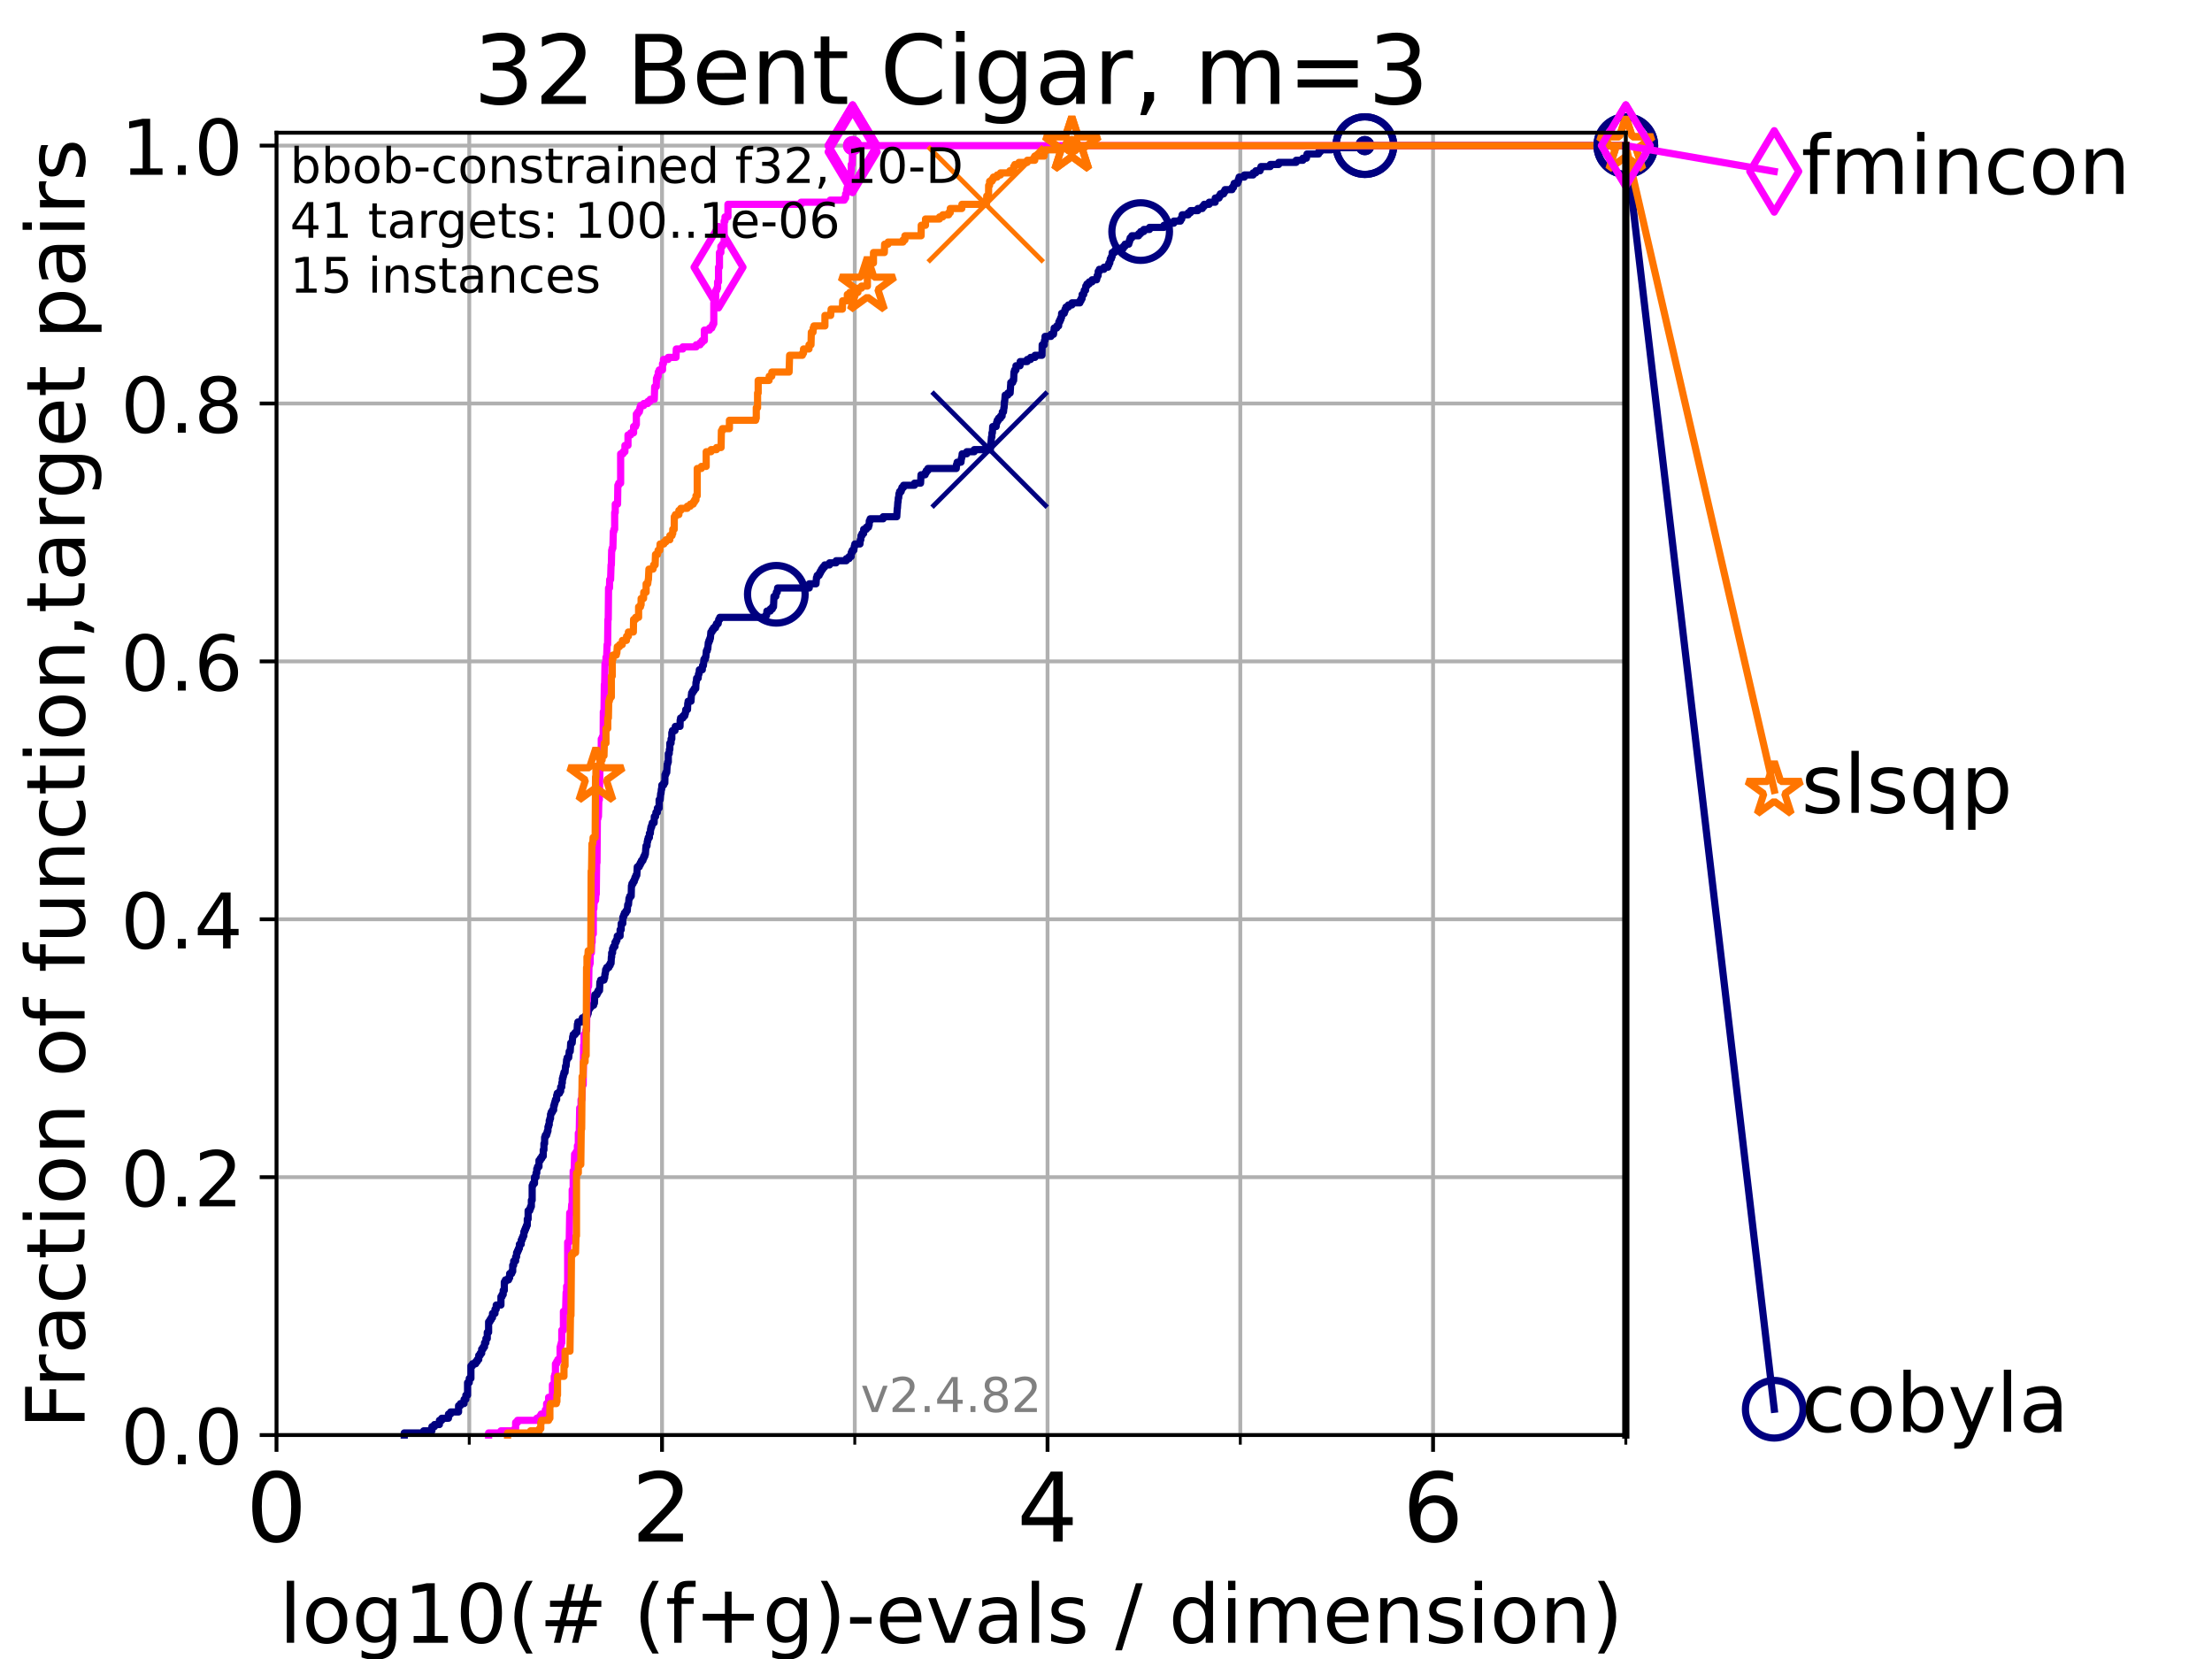 <?xml version="1.0" encoding="utf-8" standalone="no"?>
<!DOCTYPE svg PUBLIC "-//W3C//DTD SVG 1.1//EN"
  "http://www.w3.org/Graphics/SVG/1.1/DTD/svg11.dtd">
<!-- Created with matplotlib (https://matplotlib.org/) -->
<svg height="345.6pt" version="1.1" viewBox="0 0 460.8 345.6" width="460.8pt" xmlns="http://www.w3.org/2000/svg" xmlns:xlink="http://www.w3.org/1999/xlink">
 <defs>
  <style type="text/css">*{stroke-linecap:butt;stroke-linejoin:round;}</style>
 </defs>
 <g id="figure_1">
  <g id="patch_1">
   <path d="M 0 345.6 
L 460.8 345.6 
L 460.8 0 
L 0 0 
z
" style="fill:#ffffff;"/>
  </g>
  <g id="axes_1">
   <g id="patch_2">
    <path d="M 57.6 298.944 
L 338.688 298.944 
L 338.688 27.648 
L 57.6 27.648 
z
" style="fill:#ffffff;"/>
   </g>
   <g id="matplotlib.axis_1">
    <g id="xtick_1">
     <g id="line2d_1">
      <path clip-path="url(#p7274098c46)" d="M 57.6 298.944 
L 57.6 27.648 
" style="fill:none;stroke:#b0b0b0;stroke-linecap:square;stroke-width:0.8;"/>
     </g>
     <g id="line2d_2">
      <defs>
       <path d="M 0 0 
L 0 3.5 
" id="m6cd346f1ed" style="stroke:#000000;stroke-width:0.8;"/>
      </defs>
      <g>
       <use style="stroke:#000000;stroke-width:0.8;" x="57.6" xlink:href="#m6cd346f1ed" y="298.944"/>
      </g>
     </g>
     <g id="text_1">
      <!-- 0 -->
      <g transform="translate(51.237 321.141)scale(0.2 -0.2)">
       <defs>
        <path d="M 31.781 66.406 
Q 24.172 66.406 20.328 58.906 
Q 16.5 51.422 16.5 36.375 
Q 16.5 21.391 20.328 13.891 
Q 24.172 6.391 31.781 6.391 
Q 39.453 6.391 43.281 13.891 
Q 47.125 21.391 47.125 36.375 
Q 47.125 51.422 43.281 58.906 
Q 39.453 66.406 31.781 66.406 
z
M 31.781 74.219 
Q 44.047 74.219 50.516 64.516 
Q 56.984 54.828 56.984 36.375 
Q 56.984 17.969 50.516 8.266 
Q 44.047 -1.422 31.781 -1.422 
Q 19.531 -1.422 13.062 8.266 
Q 6.594 17.969 6.594 36.375 
Q 6.594 54.828 13.062 64.516 
Q 19.531 74.219 31.781 74.219 
z
" id="DejaVuSans-48"/>
       </defs>
       <use xlink:href="#DejaVuSans-48"/>
      </g>
     </g>
    </g>
    <g id="xtick_2">
     <g id="line2d_3">
      <path clip-path="url(#p7274098c46)" d="M 137.911 298.944 
L 137.911 27.648 
" style="fill:none;stroke:#b0b0b0;stroke-linecap:square;stroke-width:0.8;"/>
     </g>
     <g id="line2d_4">
      <g>
       <use style="stroke:#000000;stroke-width:0.8;" x="137.911" xlink:href="#m6cd346f1ed" y="298.944"/>
      </g>
     </g>
     <g id="text_2">
      <!-- 2 -->
      <g transform="translate(131.548 321.141)scale(0.2 -0.2)">
       <defs>
        <path d="M 19.188 8.297 
L 53.609 8.297 
L 53.609 0 
L 7.328 0 
L 7.328 8.297 
Q 12.938 14.109 22.625 23.891 
Q 32.328 33.688 34.812 36.531 
Q 39.547 41.844 41.422 45.531 
Q 43.312 49.219 43.312 52.781 
Q 43.312 58.594 39.234 62.25 
Q 35.156 65.922 28.609 65.922 
Q 23.969 65.922 18.812 64.312 
Q 13.672 62.703 7.812 59.422 
L 7.812 69.391 
Q 13.766 71.781 18.938 73 
Q 24.125 74.219 28.422 74.219 
Q 39.75 74.219 46.484 68.547 
Q 53.219 62.891 53.219 53.422 
Q 53.219 48.922 51.531 44.891 
Q 49.859 40.875 45.406 35.406 
Q 44.188 33.984 37.641 27.219 
Q 31.109 20.453 19.188 8.297 
z
" id="DejaVuSans-50"/>
       </defs>
       <use xlink:href="#DejaVuSans-50"/>
      </g>
     </g>
    </g>
    <g id="xtick_3">
     <g id="line2d_5">
      <path clip-path="url(#p7274098c46)" d="M 218.222 298.944 
L 218.222 27.648 
" style="fill:none;stroke:#b0b0b0;stroke-linecap:square;stroke-width:0.8;"/>
     </g>
     <g id="line2d_6">
      <g>
       <use style="stroke:#000000;stroke-width:0.8;" x="218.222" xlink:href="#m6cd346f1ed" y="298.944"/>
      </g>
     </g>
     <g id="text_3">
      <!-- 4 -->
      <g transform="translate(211.859 321.141)scale(0.2 -0.2)">
       <defs>
        <path d="M 37.797 64.312 
L 12.891 25.391 
L 37.797 25.391 
z
M 35.203 72.906 
L 47.609 72.906 
L 47.609 25.391 
L 58.016 25.391 
L 58.016 17.188 
L 47.609 17.188 
L 47.609 0 
L 37.797 0 
L 37.797 17.188 
L 4.891 17.188 
L 4.891 26.703 
z
" id="DejaVuSans-52"/>
       </defs>
       <use xlink:href="#DejaVuSans-52"/>
      </g>
     </g>
    </g>
    <g id="xtick_4">
     <g id="line2d_7">
      <path clip-path="url(#p7274098c46)" d="M 298.533 298.944 
L 298.533 27.648 
" style="fill:none;stroke:#b0b0b0;stroke-linecap:square;stroke-width:0.8;"/>
     </g>
     <g id="line2d_8">
      <g>
       <use style="stroke:#000000;stroke-width:0.8;" x="298.533" xlink:href="#m6cd346f1ed" y="298.944"/>
      </g>
     </g>
     <g id="text_4">
      <!-- 6 -->
      <g transform="translate(292.17 321.141)scale(0.2 -0.2)">
       <defs>
        <path d="M 33.016 40.375 
Q 26.375 40.375 22.484 35.828 
Q 18.609 31.297 18.609 23.391 
Q 18.609 15.531 22.484 10.953 
Q 26.375 6.391 33.016 6.391 
Q 39.656 6.391 43.531 10.953 
Q 47.406 15.531 47.406 23.391 
Q 47.406 31.297 43.531 35.828 
Q 39.656 40.375 33.016 40.375 
z
M 52.594 71.297 
L 52.594 62.312 
Q 48.875 64.062 45.094 64.984 
Q 41.312 65.922 37.594 65.922 
Q 27.828 65.922 22.672 59.328 
Q 17.531 52.734 16.797 39.406 
Q 19.672 43.656 24.016 45.922 
Q 28.375 48.188 33.594 48.188 
Q 44.578 48.188 50.953 41.516 
Q 57.328 34.859 57.328 23.391 
Q 57.328 12.156 50.688 5.359 
Q 44.047 -1.422 33.016 -1.422 
Q 20.359 -1.422 13.672 8.266 
Q 6.984 17.969 6.984 36.375 
Q 6.984 53.656 15.188 63.938 
Q 23.391 74.219 37.203 74.219 
Q 40.922 74.219 44.703 73.484 
Q 48.484 72.75 52.594 71.297 
z
" id="DejaVuSans-54"/>
       </defs>
       <use xlink:href="#DejaVuSans-54"/>
      </g>
     </g>
    </g>
    <g id="xtick_5">
     <g id="line2d_9">
      <path clip-path="url(#p7274098c46)" d="M 97.755 298.944 
L 97.755 27.648 
" style="fill:none;stroke:#b0b0b0;stroke-linecap:square;stroke-width:0.8;"/>
     </g>
     <g id="line2d_10">
      <defs>
       <path d="M 0 0 
L 0 2 
" id="mb5004bf242" style="stroke:#000000;stroke-width:0.6;"/>
      </defs>
      <g>
       <use style="stroke:#000000;stroke-width:0.6;" x="97.755" xlink:href="#mb5004bf242" y="298.944"/>
      </g>
     </g>
    </g>
    <g id="xtick_6">
     <g id="line2d_11">
      <path clip-path="url(#p7274098c46)" d="M 178.066 298.944 
L 178.066 27.648 
" style="fill:none;stroke:#b0b0b0;stroke-linecap:square;stroke-width:0.8;"/>
     </g>
     <g id="line2d_12">
      <g>
       <use style="stroke:#000000;stroke-width:0.6;" x="178.066" xlink:href="#mb5004bf242" y="298.944"/>
      </g>
     </g>
    </g>
    <g id="xtick_7">
     <g id="line2d_13">
      <path clip-path="url(#p7274098c46)" d="M 258.377 298.944 
L 258.377 27.648 
" style="fill:none;stroke:#b0b0b0;stroke-linecap:square;stroke-width:0.8;"/>
     </g>
     <g id="line2d_14">
      <g>
       <use style="stroke:#000000;stroke-width:0.6;" x="258.377" xlink:href="#mb5004bf242" y="298.944"/>
      </g>
     </g>
    </g>
    <g id="xtick_8">
     <g id="line2d_15">
      <path clip-path="url(#p7274098c46)" d="M 338.688 298.944 
L 338.688 27.648 
" style="fill:none;stroke:#b0b0b0;stroke-linecap:square;stroke-width:0.8;"/>
     </g>
     <g id="line2d_16">
      <g>
       <use style="stroke:#000000;stroke-width:0.6;" x="338.688" xlink:href="#mb5004bf242" y="298.944"/>
      </g>
     </g>
    </g>
    <g id="text_5">
     <!-- log10(# (f+g)-evals / dimension) -->
     <g transform="translate(58.145 342.218)scale(0.17 -0.17)">
      <defs>
       <path d="M 9.422 75.984 
L 18.406 75.984 
L 18.406 0 
L 9.422 0 
z
" id="DejaVuSans-108"/>
       <path d="M 30.609 48.391 
Q 23.391 48.391 19.188 42.75 
Q 14.984 37.109 14.984 27.297 
Q 14.984 17.484 19.156 11.844 
Q 23.344 6.203 30.609 6.203 
Q 37.797 6.203 41.984 11.859 
Q 46.188 17.531 46.188 27.297 
Q 46.188 37.016 41.984 42.703 
Q 37.797 48.391 30.609 48.391 
z
M 30.609 56 
Q 42.328 56 49.016 48.375 
Q 55.719 40.766 55.719 27.297 
Q 55.719 13.875 49.016 6.219 
Q 42.328 -1.422 30.609 -1.422 
Q 18.844 -1.422 12.172 6.219 
Q 5.516 13.875 5.516 27.297 
Q 5.516 40.766 12.172 48.375 
Q 18.844 56 30.609 56 
z
" id="DejaVuSans-111"/>
       <path d="M 45.406 27.984 
Q 45.406 37.75 41.375 43.109 
Q 37.359 48.484 30.078 48.484 
Q 22.859 48.484 18.828 43.109 
Q 14.797 37.75 14.797 27.984 
Q 14.797 18.266 18.828 12.891 
Q 22.859 7.516 30.078 7.516 
Q 37.359 7.516 41.375 12.891 
Q 45.406 18.266 45.406 27.984 
z
M 54.391 6.781 
Q 54.391 -7.172 48.188 -13.984 
Q 42 -20.797 29.203 -20.797 
Q 24.469 -20.797 20.266 -20.094 
Q 16.062 -19.391 12.109 -17.922 
L 12.109 -9.188 
Q 16.062 -11.328 19.922 -12.344 
Q 23.781 -13.375 27.781 -13.375 
Q 36.625 -13.375 41.016 -8.766 
Q 45.406 -4.156 45.406 5.172 
L 45.406 9.625 
Q 42.625 4.781 38.281 2.391 
Q 33.938 0 27.875 0 
Q 17.828 0 11.672 7.656 
Q 5.516 15.328 5.516 27.984 
Q 5.516 40.672 11.672 48.328 
Q 17.828 56 27.875 56 
Q 33.938 56 38.281 53.609 
Q 42.625 51.219 45.406 46.391 
L 45.406 54.688 
L 54.391 54.688 
z
" id="DejaVuSans-103"/>
       <path d="M 12.406 8.297 
L 28.516 8.297 
L 28.516 63.922 
L 10.984 60.406 
L 10.984 69.391 
L 28.422 72.906 
L 38.281 72.906 
L 38.281 8.297 
L 54.391 8.297 
L 54.391 0 
L 12.406 0 
z
" id="DejaVuSans-49"/>
       <path d="M 31 75.875 
Q 24.469 64.656 21.281 53.656 
Q 18.109 42.672 18.109 31.391 
Q 18.109 20.125 21.312 9.062 
Q 24.516 -2 31 -13.188 
L 23.188 -13.188 
Q 15.875 -1.703 12.234 9.375 
Q 8.594 20.453 8.594 31.391 
Q 8.594 42.281 12.203 53.312 
Q 15.828 64.359 23.188 75.875 
z
" id="DejaVuSans-40"/>
       <path d="M 51.125 44 
L 36.922 44 
L 32.812 27.688 
L 47.125 27.688 
z
M 43.797 71.781 
L 38.719 51.516 
L 52.984 51.516 
L 58.109 71.781 
L 65.922 71.781 
L 60.891 51.516 
L 76.125 51.516 
L 76.125 44 
L 58.984 44 
L 54.984 27.688 
L 70.516 27.688 
L 70.516 20.219 
L 53.078 20.219 
L 48 0 
L 40.188 0 
L 45.219 20.219 
L 30.906 20.219 
L 25.875 0 
L 18.016 0 
L 23.094 20.219 
L 7.719 20.219 
L 7.719 27.688 
L 24.906 27.688 
L 29 44 
L 13.281 44 
L 13.281 51.516 
L 30.906 51.516 
L 35.891 71.781 
z
" id="DejaVuSans-35"/>
       <path id="DejaVuSans-32"/>
       <path d="M 37.109 75.984 
L 37.109 68.5 
L 28.516 68.5 
Q 23.688 68.5 21.797 66.547 
Q 19.922 64.594 19.922 59.516 
L 19.922 54.688 
L 34.719 54.688 
L 34.719 47.703 
L 19.922 47.703 
L 19.922 0 
L 10.891 0 
L 10.891 47.703 
L 2.297 47.703 
L 2.297 54.688 
L 10.891 54.688 
L 10.891 58.5 
Q 10.891 67.625 15.141 71.797 
Q 19.391 75.984 28.609 75.984 
z
" id="DejaVuSans-102"/>
       <path d="M 46 62.703 
L 46 35.5 
L 73.188 35.5 
L 73.188 27.203 
L 46 27.203 
L 46 0 
L 37.797 0 
L 37.797 27.203 
L 10.594 27.203 
L 10.594 35.5 
L 37.797 35.5 
L 37.797 62.703 
z
" id="DejaVuSans-43"/>
       <path d="M 8.016 75.875 
L 15.828 75.875 
Q 23.141 64.359 26.781 53.312 
Q 30.422 42.281 30.422 31.391 
Q 30.422 20.453 26.781 9.375 
Q 23.141 -1.703 15.828 -13.188 
L 8.016 -13.188 
Q 14.5 -2 17.703 9.062 
Q 20.906 20.125 20.906 31.391 
Q 20.906 42.672 17.703 53.656 
Q 14.5 64.656 8.016 75.875 
z
" id="DejaVuSans-41"/>
       <path d="M 4.891 31.391 
L 31.203 31.391 
L 31.203 23.391 
L 4.891 23.391 
z
" id="DejaVuSans-45"/>
       <path d="M 56.203 29.594 
L 56.203 25.203 
L 14.891 25.203 
Q 15.484 15.922 20.484 11.062 
Q 25.484 6.203 34.422 6.203 
Q 39.594 6.203 44.453 7.469 
Q 49.312 8.734 54.109 11.281 
L 54.109 2.781 
Q 49.266 0.734 44.188 -0.344 
Q 39.109 -1.422 33.891 -1.422 
Q 20.797 -1.422 13.156 6.188 
Q 5.516 13.812 5.516 26.812 
Q 5.516 40.234 12.766 48.109 
Q 20.016 56 32.328 56 
Q 43.359 56 49.781 48.891 
Q 56.203 41.797 56.203 29.594 
z
M 47.219 32.234 
Q 47.125 39.594 43.094 43.984 
Q 39.062 48.391 32.422 48.391 
Q 24.906 48.391 20.391 44.141 
Q 15.875 39.891 15.188 32.172 
z
" id="DejaVuSans-101"/>
       <path d="M 2.984 54.688 
L 12.5 54.688 
L 29.594 8.797 
L 46.688 54.688 
L 56.203 54.688 
L 35.688 0 
L 23.484 0 
z
" id="DejaVuSans-118"/>
       <path d="M 34.281 27.484 
Q 23.391 27.484 19.188 25 
Q 14.984 22.516 14.984 16.5 
Q 14.984 11.719 18.141 8.906 
Q 21.297 6.109 26.703 6.109 
Q 34.188 6.109 38.703 11.406 
Q 43.219 16.703 43.219 25.484 
L 43.219 27.484 
z
M 52.203 31.203 
L 52.203 0 
L 43.219 0 
L 43.219 8.297 
Q 40.141 3.328 35.547 0.953 
Q 30.953 -1.422 24.312 -1.422 
Q 15.922 -1.422 10.953 3.297 
Q 6 8.016 6 15.922 
Q 6 25.141 12.172 29.828 
Q 18.359 34.516 30.609 34.516 
L 43.219 34.516 
L 43.219 35.406 
Q 43.219 41.609 39.141 45 
Q 35.062 48.391 27.688 48.391 
Q 23 48.391 18.547 47.266 
Q 14.109 46.141 10.016 43.891 
L 10.016 52.203 
Q 14.938 54.109 19.578 55.047 
Q 24.219 56 28.609 56 
Q 40.484 56 46.344 49.844 
Q 52.203 43.703 52.203 31.203 
z
" id="DejaVuSans-97"/>
       <path d="M 44.281 53.078 
L 44.281 44.578 
Q 40.484 46.531 36.375 47.5 
Q 32.281 48.484 27.875 48.484 
Q 21.188 48.484 17.844 46.438 
Q 14.5 44.391 14.5 40.281 
Q 14.5 37.156 16.891 35.375 
Q 19.281 33.594 26.516 31.984 
L 29.594 31.297 
Q 39.156 29.25 43.188 25.516 
Q 47.219 21.781 47.219 15.094 
Q 47.219 7.469 41.188 3.016 
Q 35.156 -1.422 24.609 -1.422 
Q 20.219 -1.422 15.453 -0.562 
Q 10.688 0.297 5.422 2 
L 5.422 11.281 
Q 10.406 8.688 15.234 7.391 
Q 20.062 6.109 24.812 6.109 
Q 31.156 6.109 34.562 8.281 
Q 37.984 10.453 37.984 14.406 
Q 37.984 18.062 35.516 20.016 
Q 33.062 21.969 24.703 23.781 
L 21.578 24.516 
Q 13.234 26.266 9.516 29.906 
Q 5.812 33.547 5.812 39.891 
Q 5.812 47.609 11.281 51.797 
Q 16.75 56 26.812 56 
Q 31.781 56 36.172 55.266 
Q 40.578 54.547 44.281 53.078 
z
" id="DejaVuSans-115"/>
       <path d="M 25.391 72.906 
L 33.688 72.906 
L 8.297 -9.281 
L 0 -9.281 
z
" id="DejaVuSans-47"/>
       <path d="M 45.406 46.391 
L 45.406 75.984 
L 54.391 75.984 
L 54.391 0 
L 45.406 0 
L 45.406 8.203 
Q 42.578 3.328 38.25 0.953 
Q 33.938 -1.422 27.875 -1.422 
Q 17.969 -1.422 11.734 6.484 
Q 5.516 14.406 5.516 27.297 
Q 5.516 40.188 11.734 48.094 
Q 17.969 56 27.875 56 
Q 33.938 56 38.25 53.625 
Q 42.578 51.266 45.406 46.391 
z
M 14.797 27.297 
Q 14.797 17.391 18.875 11.75 
Q 22.953 6.109 30.078 6.109 
Q 37.203 6.109 41.297 11.75 
Q 45.406 17.391 45.406 27.297 
Q 45.406 37.203 41.297 42.844 
Q 37.203 48.484 30.078 48.484 
Q 22.953 48.484 18.875 42.844 
Q 14.797 37.203 14.797 27.297 
z
" id="DejaVuSans-100"/>
       <path d="M 9.422 54.688 
L 18.406 54.688 
L 18.406 0 
L 9.422 0 
z
M 9.422 75.984 
L 18.406 75.984 
L 18.406 64.594 
L 9.422 64.594 
z
" id="DejaVuSans-105"/>
       <path d="M 52 44.188 
Q 55.375 50.25 60.062 53.125 
Q 64.75 56 71.094 56 
Q 79.641 56 84.281 50.016 
Q 88.922 44.047 88.922 33.016 
L 88.922 0 
L 79.891 0 
L 79.891 32.719 
Q 79.891 40.578 77.094 44.375 
Q 74.312 48.188 68.609 48.188 
Q 61.625 48.188 57.562 43.547 
Q 53.516 38.922 53.516 30.906 
L 53.516 0 
L 44.484 0 
L 44.484 32.719 
Q 44.484 40.625 41.703 44.406 
Q 38.922 48.188 33.109 48.188 
Q 26.219 48.188 22.156 43.531 
Q 18.109 38.875 18.109 30.906 
L 18.109 0 
L 9.078 0 
L 9.078 54.688 
L 18.109 54.688 
L 18.109 46.188 
Q 21.188 51.219 25.484 53.609 
Q 29.781 56 35.688 56 
Q 41.656 56 45.828 52.969 
Q 50 49.953 52 44.188 
z
" id="DejaVuSans-109"/>
       <path d="M 54.891 33.016 
L 54.891 0 
L 45.906 0 
L 45.906 32.719 
Q 45.906 40.484 42.875 44.328 
Q 39.844 48.188 33.797 48.188 
Q 26.516 48.188 22.312 43.547 
Q 18.109 38.922 18.109 30.906 
L 18.109 0 
L 9.078 0 
L 9.078 54.688 
L 18.109 54.688 
L 18.109 46.188 
Q 21.344 51.125 25.703 53.562 
Q 30.078 56 35.797 56 
Q 45.219 56 50.047 50.172 
Q 54.891 44.344 54.891 33.016 
z
" id="DejaVuSans-110"/>
      </defs>
      <use xlink:href="#DejaVuSans-108"/>
      <use x="27.783" xlink:href="#DejaVuSans-111"/>
      <use x="88.965" xlink:href="#DejaVuSans-103"/>
      <use x="152.441" xlink:href="#DejaVuSans-49"/>
      <use x="216.064" xlink:href="#DejaVuSans-48"/>
      <use x="279.688" xlink:href="#DejaVuSans-40"/>
      <use x="318.701" xlink:href="#DejaVuSans-35"/>
      <use x="402.49" xlink:href="#DejaVuSans-32"/>
      <use x="434.277" xlink:href="#DejaVuSans-40"/>
      <use x="473.291" xlink:href="#DejaVuSans-102"/>
      <use x="508.496" xlink:href="#DejaVuSans-43"/>
      <use x="592.285" xlink:href="#DejaVuSans-103"/>
      <use x="655.762" xlink:href="#DejaVuSans-41"/>
      <use x="694.775" xlink:href="#DejaVuSans-45"/>
      <use x="730.859" xlink:href="#DejaVuSans-101"/>
      <use x="792.383" xlink:href="#DejaVuSans-118"/>
      <use x="851.562" xlink:href="#DejaVuSans-97"/>
      <use x="912.842" xlink:href="#DejaVuSans-108"/>
      <use x="940.625" xlink:href="#DejaVuSans-115"/>
      <use x="992.725" xlink:href="#DejaVuSans-32"/>
      <use x="1024.512" xlink:href="#DejaVuSans-47"/>
      <use x="1058.203" xlink:href="#DejaVuSans-32"/>
      <use x="1089.99" xlink:href="#DejaVuSans-100"/>
      <use x="1153.467" xlink:href="#DejaVuSans-105"/>
      <use x="1181.25" xlink:href="#DejaVuSans-109"/>
      <use x="1278.662" xlink:href="#DejaVuSans-101"/>
      <use x="1340.186" xlink:href="#DejaVuSans-110"/>
      <use x="1403.564" xlink:href="#DejaVuSans-115"/>
      <use x="1455.664" xlink:href="#DejaVuSans-105"/>
      <use x="1483.447" xlink:href="#DejaVuSans-111"/>
      <use x="1544.629" xlink:href="#DejaVuSans-110"/>
      <use x="1608.008" xlink:href="#DejaVuSans-41"/>
     </g>
    </g>
   </g>
   <g id="matplotlib.axis_2">
    <g id="ytick_1">
     <g id="line2d_17">
      <path clip-path="url(#p7274098c46)" d="M 57.6 298.944 
L 338.688 298.944 
" style="fill:none;stroke:#b0b0b0;stroke-linecap:square;stroke-width:0.8;"/>
     </g>
     <g id="line2d_18">
      <defs>
       <path d="M 0 0 
L -3.5 0 
" id="m418d037080" style="stroke:#000000;stroke-width:0.8;"/>
      </defs>
      <g>
       <use style="stroke:#000000;stroke-width:0.8;" x="57.6" xlink:href="#m418d037080" y="298.944"/>
      </g>
     </g>
     <g id="text_6">
      <!-- 0.0 -->
      <g transform="translate(25.155 305.023)scale(0.16 -0.16)">
       <defs>
        <path d="M 10.688 12.406 
L 21 12.406 
L 21 0 
L 10.688 0 
z
" id="DejaVuSans-46"/>
       </defs>
       <use xlink:href="#DejaVuSans-48"/>
       <use x="63.623" xlink:href="#DejaVuSans-46"/>
       <use x="95.41" xlink:href="#DejaVuSans-48"/>
      </g>
     </g>
    </g>
    <g id="ytick_2">
     <g id="line2d_19">
      <path clip-path="url(#p7274098c46)" d="M 57.6 245.222 
L 338.688 245.222 
" style="fill:none;stroke:#b0b0b0;stroke-linecap:square;stroke-width:0.8;"/>
     </g>
     <g id="line2d_20">
      <g>
       <use style="stroke:#000000;stroke-width:0.8;" x="57.6" xlink:href="#m418d037080" y="245.222"/>
      </g>
     </g>
     <g id="text_7">
      <!-- 0.2 -->
      <g transform="translate(25.155 251.301)scale(0.16 -0.16)">
       <use xlink:href="#DejaVuSans-48"/>
       <use x="63.623" xlink:href="#DejaVuSans-46"/>
       <use x="95.41" xlink:href="#DejaVuSans-50"/>
      </g>
     </g>
    </g>
    <g id="ytick_3">
     <g id="line2d_21">
      <path clip-path="url(#p7274098c46)" d="M 57.6 191.5 
L 338.688 191.5 
" style="fill:none;stroke:#b0b0b0;stroke-linecap:square;stroke-width:0.8;"/>
     </g>
     <g id="line2d_22">
      <g>
       <use style="stroke:#000000;stroke-width:0.8;" x="57.6" xlink:href="#m418d037080" y="191.5"/>
      </g>
     </g>
     <g id="text_8">
      <!-- 0.4 -->
      <g transform="translate(25.155 197.579)scale(0.16 -0.16)">
       <use xlink:href="#DejaVuSans-48"/>
       <use x="63.623" xlink:href="#DejaVuSans-46"/>
       <use x="95.41" xlink:href="#DejaVuSans-52"/>
      </g>
     </g>
    </g>
    <g id="ytick_4">
     <g id="line2d_23">
      <path clip-path="url(#p7274098c46)" d="M 57.6 137.778 
L 338.688 137.778 
" style="fill:none;stroke:#b0b0b0;stroke-linecap:square;stroke-width:0.8;"/>
     </g>
     <g id="line2d_24">
      <g>
       <use style="stroke:#000000;stroke-width:0.8;" x="57.6" xlink:href="#m418d037080" y="137.778"/>
      </g>
     </g>
     <g id="text_9">
      <!-- 0.6 -->
      <g transform="translate(25.155 143.857)scale(0.16 -0.16)">
       <use xlink:href="#DejaVuSans-48"/>
       <use x="63.623" xlink:href="#DejaVuSans-46"/>
       <use x="95.41" xlink:href="#DejaVuSans-54"/>
      </g>
     </g>
    </g>
    <g id="ytick_5">
     <g id="line2d_25">
      <path clip-path="url(#p7274098c46)" d="M 57.6 84.056 
L 338.688 84.056 
" style="fill:none;stroke:#b0b0b0;stroke-linecap:square;stroke-width:0.8;"/>
     </g>
     <g id="line2d_26">
      <g>
       <use style="stroke:#000000;stroke-width:0.8;" x="57.6" xlink:href="#m418d037080" y="84.056"/>
      </g>
     </g>
     <g id="text_10">
      <!-- 0.8 -->
      <g transform="translate(25.155 90.135)scale(0.16 -0.16)">
       <defs>
        <path d="M 31.781 34.625 
Q 24.75 34.625 20.719 30.859 
Q 16.703 27.094 16.703 20.516 
Q 16.703 13.922 20.719 10.156 
Q 24.75 6.391 31.781 6.391 
Q 38.812 6.391 42.859 10.172 
Q 46.922 13.969 46.922 20.516 
Q 46.922 27.094 42.891 30.859 
Q 38.875 34.625 31.781 34.625 
z
M 21.922 38.812 
Q 15.578 40.375 12.031 44.719 
Q 8.5 49.078 8.5 55.328 
Q 8.5 64.062 14.719 69.141 
Q 20.953 74.219 31.781 74.219 
Q 42.672 74.219 48.875 69.141 
Q 55.078 64.062 55.078 55.328 
Q 55.078 49.078 51.531 44.719 
Q 48 40.375 41.703 38.812 
Q 48.828 37.156 52.797 32.312 
Q 56.781 27.484 56.781 20.516 
Q 56.781 9.906 50.312 4.234 
Q 43.844 -1.422 31.781 -1.422 
Q 19.734 -1.422 13.25 4.234 
Q 6.781 9.906 6.781 20.516 
Q 6.781 27.484 10.781 32.312 
Q 14.797 37.156 21.922 38.812 
z
M 18.312 54.391 
Q 18.312 48.734 21.844 45.562 
Q 25.391 42.391 31.781 42.391 
Q 38.141 42.391 41.719 45.562 
Q 45.312 48.734 45.312 54.391 
Q 45.312 60.062 41.719 63.234 
Q 38.141 66.406 31.781 66.406 
Q 25.391 66.406 21.844 63.234 
Q 18.312 60.062 18.312 54.391 
z
" id="DejaVuSans-56"/>
       </defs>
       <use xlink:href="#DejaVuSans-48"/>
       <use x="63.623" xlink:href="#DejaVuSans-46"/>
       <use x="95.41" xlink:href="#DejaVuSans-56"/>
      </g>
     </g>
    </g>
    <g id="ytick_6">
     <g id="line2d_27">
      <path clip-path="url(#p7274098c46)" d="M 57.6 30.334 
L 338.688 30.334 
" style="fill:none;stroke:#b0b0b0;stroke-linecap:square;stroke-width:0.8;"/>
     </g>
     <g id="line2d_28">
      <g>
       <use style="stroke:#000000;stroke-width:0.8;" x="57.6" xlink:href="#m418d037080" y="30.334"/>
      </g>
     </g>
     <g id="text_11">
      <!-- 1.0 -->
      <g transform="translate(25.155 36.413)scale(0.16 -0.16)">
       <use xlink:href="#DejaVuSans-49"/>
       <use x="63.623" xlink:href="#DejaVuSans-46"/>
       <use x="95.41" xlink:href="#DejaVuSans-48"/>
      </g>
     </g>
    </g>
    <g id="text_12">
     <!-- Fraction of function,target pairs -->
     <g transform="translate(17.62 297.681)rotate(-90)scale(0.17 -0.17)">
      <defs>
       <path d="M 9.812 72.906 
L 51.703 72.906 
L 51.703 64.594 
L 19.672 64.594 
L 19.672 43.109 
L 48.578 43.109 
L 48.578 34.812 
L 19.672 34.812 
L 19.672 0 
L 9.812 0 
z
" id="DejaVuSans-70"/>
       <path d="M 41.109 46.297 
Q 39.594 47.172 37.812 47.578 
Q 36.031 48 33.891 48 
Q 26.266 48 22.188 43.047 
Q 18.109 38.094 18.109 28.812 
L 18.109 0 
L 9.078 0 
L 9.078 54.688 
L 18.109 54.688 
L 18.109 46.188 
Q 20.953 51.172 25.484 53.578 
Q 30.031 56 36.531 56 
Q 37.453 56 38.578 55.875 
Q 39.703 55.766 41.062 55.516 
z
" id="DejaVuSans-114"/>
       <path d="M 48.781 52.594 
L 48.781 44.188 
Q 44.969 46.297 41.141 47.344 
Q 37.312 48.391 33.406 48.391 
Q 24.656 48.391 19.812 42.844 
Q 14.984 37.312 14.984 27.297 
Q 14.984 17.281 19.812 11.734 
Q 24.656 6.203 33.406 6.203 
Q 37.312 6.203 41.141 7.25 
Q 44.969 8.297 48.781 10.406 
L 48.781 2.094 
Q 45.016 0.344 40.984 -0.531 
Q 36.969 -1.422 32.422 -1.422 
Q 20.062 -1.422 12.781 6.344 
Q 5.516 14.109 5.516 27.297 
Q 5.516 40.672 12.859 48.328 
Q 20.219 56 33.016 56 
Q 37.156 56 41.109 55.141 
Q 45.062 54.297 48.781 52.594 
z
" id="DejaVuSans-99"/>
       <path d="M 18.312 70.219 
L 18.312 54.688 
L 36.812 54.688 
L 36.812 47.703 
L 18.312 47.703 
L 18.312 18.016 
Q 18.312 11.328 20.141 9.422 
Q 21.969 7.516 27.594 7.516 
L 36.812 7.516 
L 36.812 0 
L 27.594 0 
Q 17.188 0 13.234 3.875 
Q 9.281 7.766 9.281 18.016 
L 9.281 47.703 
L 2.688 47.703 
L 2.688 54.688 
L 9.281 54.688 
L 9.281 70.219 
z
" id="DejaVuSans-116"/>
       <path d="M 8.5 21.578 
L 8.5 54.688 
L 17.484 54.688 
L 17.484 21.922 
Q 17.484 14.156 20.5 10.266 
Q 23.531 6.391 29.594 6.391 
Q 36.859 6.391 41.078 11.031 
Q 45.312 15.672 45.312 23.688 
L 45.312 54.688 
L 54.297 54.688 
L 54.297 0 
L 45.312 0 
L 45.312 8.406 
Q 42.047 3.422 37.719 1 
Q 33.406 -1.422 27.688 -1.422 
Q 18.266 -1.422 13.375 4.438 
Q 8.5 10.297 8.5 21.578 
z
M 31.109 56 
z
" id="DejaVuSans-117"/>
       <path d="M 11.719 12.406 
L 22.016 12.406 
L 22.016 4 
L 14.016 -11.625 
L 7.719 -11.625 
L 11.719 4 
z
" id="DejaVuSans-44"/>
       <path d="M 18.109 8.203 
L 18.109 -20.797 
L 9.078 -20.797 
L 9.078 54.688 
L 18.109 54.688 
L 18.109 46.391 
Q 20.953 51.266 25.266 53.625 
Q 29.594 56 35.594 56 
Q 45.562 56 51.781 48.094 
Q 58.016 40.188 58.016 27.297 
Q 58.016 14.406 51.781 6.484 
Q 45.562 -1.422 35.594 -1.422 
Q 29.594 -1.422 25.266 0.953 
Q 20.953 3.328 18.109 8.203 
z
M 48.688 27.297 
Q 48.688 37.203 44.609 42.844 
Q 40.531 48.484 33.406 48.484 
Q 26.266 48.484 22.188 42.844 
Q 18.109 37.203 18.109 27.297 
Q 18.109 17.391 22.188 11.75 
Q 26.266 6.109 33.406 6.109 
Q 40.531 6.109 44.609 11.75 
Q 48.688 17.391 48.688 27.297 
z
" id="DejaVuSans-112"/>
      </defs>
      <use xlink:href="#DejaVuSans-70"/>
      <use x="50.27" xlink:href="#DejaVuSans-114"/>
      <use x="91.383" xlink:href="#DejaVuSans-97"/>
      <use x="152.662" xlink:href="#DejaVuSans-99"/>
      <use x="207.643" xlink:href="#DejaVuSans-116"/>
      <use x="246.852" xlink:href="#DejaVuSans-105"/>
      <use x="274.635" xlink:href="#DejaVuSans-111"/>
      <use x="335.816" xlink:href="#DejaVuSans-110"/>
      <use x="399.195" xlink:href="#DejaVuSans-32"/>
      <use x="430.982" xlink:href="#DejaVuSans-111"/>
      <use x="492.164" xlink:href="#DejaVuSans-102"/>
      <use x="527.369" xlink:href="#DejaVuSans-32"/>
      <use x="559.156" xlink:href="#DejaVuSans-102"/>
      <use x="594.361" xlink:href="#DejaVuSans-117"/>
      <use x="657.74" xlink:href="#DejaVuSans-110"/>
      <use x="721.119" xlink:href="#DejaVuSans-99"/>
      <use x="776.1" xlink:href="#DejaVuSans-116"/>
      <use x="815.309" xlink:href="#DejaVuSans-105"/>
      <use x="843.092" xlink:href="#DejaVuSans-111"/>
      <use x="904.273" xlink:href="#DejaVuSans-110"/>
      <use x="967.652" xlink:href="#DejaVuSans-44"/>
      <use x="999.439" xlink:href="#DejaVuSans-116"/>
      <use x="1038.648" xlink:href="#DejaVuSans-97"/>
      <use x="1099.928" xlink:href="#DejaVuSans-114"/>
      <use x="1139.291" xlink:href="#DejaVuSans-103"/>
      <use x="1202.768" xlink:href="#DejaVuSans-101"/>
      <use x="1264.291" xlink:href="#DejaVuSans-116"/>
      <use x="1303.5" xlink:href="#DejaVuSans-32"/>
      <use x="1335.287" xlink:href="#DejaVuSans-112"/>
      <use x="1398.764" xlink:href="#DejaVuSans-97"/>
      <use x="1460.043" xlink:href="#DejaVuSans-105"/>
      <use x="1487.826" xlink:href="#DejaVuSans-114"/>
      <use x="1528.939" xlink:href="#DejaVuSans-115"/>
     </g>
    </g>
   </g>
   <g id="line2d_29">
    <defs>
     <path d="M 0 1.5 
C 0.398 1.5 0.779 1.342 1.061 1.061 
C 1.342 0.779 1.5 0.398 1.5 0 
C 1.5 -0.398 1.342 -0.779 1.061 -1.061 
C 0.779 -1.342 0.398 -1.5 0 -1.5 
C -0.398 -1.5 -0.779 -1.342 -1.061 -1.061 
C -1.342 -0.779 -1.5 -0.398 -1.5 0 
C -1.5 0.398 -1.342 0.779 -1.061 1.061 
C -0.779 1.342 -0.398 1.5 0 1.5 
z
" id="m040240d5b9" style="stroke:#000080;"/>
    </defs>
    <g>
     <use style="fill:#000080;stroke:#000080;" x="284.327" xlink:href="#m040240d5b9" y="30.334"/>
     <use style="fill:#000080;stroke:#000080;" x="284.327" xlink:href="#m040240d5b9" y="30.334"/>
    </g>
   </g>
   <g id="line2d_30">
    <path d="M 84.213 298.944 
L 84.213 298.507 
L 88.256 298.507 
L 88.256 298.07 
L 89.973 298.07 
L 89.973 297.197 
L 90.509 297.197 
L 90.509 296.76 
L 91.535 296.76 
L 91.535 295.887 
L 92.027 295.887 
L 92.027 295.45 
L 93.422 295.45 
L 93.422 294.576 
L 93.864 294.576 
L 93.864 294.14 
L 95.526 294.14 
L 95.526 292.829 
L 95.918 292.829 
L 95.918 292.393 
L 96.676 292.393 
L 96.676 291.519 
L 97.044 291.519 
L 97.044 290.645 
L 97.403 290.645 
L 97.403 288.025 
L 97.755 288.025 
L 97.755 287.151 
L 98.101 287.151 
L 98.101 284.531 
L 98.439 284.531 
L 98.439 284.094 
L 99.098 284.094 
L 99.098 283.657 
L 99.418 283.657 
L 99.418 283.22 
L 99.732 283.22 
L 99.732 282.347 
L 100.04 282.347 
L 100.04 281.91 
L 100.344 281.91 
L 100.344 281.037 
L 100.642 281.037 
L 100.642 280.6 
L 100.935 280.6 
L 100.935 279.726 
L 101.223 279.726 
L 101.223 278.853 
L 101.507 278.853 
L 101.507 277.543 
L 101.786 277.543 
L 101.786 275.359 
L 102.06 275.359 
L 102.06 274.922 
L 102.331 274.922 
L 102.331 274.485 
L 102.597 274.485 
L 102.597 273.612 
L 103.118 273.612 
L 103.118 272.738 
L 103.372 272.738 
L 103.372 271.865 
L 104.355 271.865 
L 104.355 270.118 
L 104.592 270.118 
L 104.592 269.681 
L 104.826 269.681 
L 104.826 268.807 
L 105.057 268.807 
L 105.057 267.06 
L 105.285 267.06 
L 105.285 266.623 
L 105.952 266.623 
L 105.952 266.187 
L 106.169 266.187 
L 106.169 265.313 
L 106.594 265.313 
L 106.594 264.876 
L 106.803 264.876 
L 106.803 263.566 
L 107.009 263.566 
L 107.009 262.693 
L 107.415 262.693 
L 107.415 261.819 
L 107.614 261.819 
L 107.614 260.946 
L 107.811 260.946 
L 107.811 260.509 
L 108.006 260.509 
L 108.006 260.072 
L 108.199 260.072 
L 108.199 259.198 
L 108.578 259.198 
L 108.578 258.325 
L 108.764 258.325 
L 108.764 257.888 
L 108.949 257.888 
L 108.949 257.451 
L 109.132 257.451 
L 109.132 256.578 
L 109.312 256.578 
L 109.312 256.141 
L 109.491 256.141 
L 109.491 255.704 
L 109.668 255.704 
L 109.668 255.268 
L 109.843 255.268 
L 109.843 253.957 
L 110.017 253.957 
L 110.017 252.21 
L 110.359 252.21 
L 110.359 251.773 
L 110.527 251.773 
L 110.527 251.337 
L 110.694 251.337 
L 110.694 250.026 
L 110.86 250.026 
L 110.86 246.969 
L 111.023 246.969 
L 111.023 246.532 
L 111.346 246.532 
L 111.346 245.222 
L 111.663 245.222 
L 111.663 244.348 
L 111.82 244.348 
L 111.82 243.475 
L 111.975 243.475 
L 111.975 243.038 
L 112.281 243.038 
L 112.281 241.728 
L 112.581 241.728 
L 112.581 241.291 
L 112.877 241.291 
L 112.877 240.854 
L 113.168 240.854 
L 113.168 239.544 
L 113.311 239.544 
L 113.311 238.234 
L 113.454 238.234 
L 113.454 236.924 
L 113.595 236.924 
L 113.595 236.487 
L 113.874 236.487 
L 113.874 236.05 
L 114.012 236.05 
L 114.012 235.613 
L 114.148 235.613 
L 114.148 234.74 
L 114.284 234.74 
L 114.284 234.303 
L 114.419 234.303 
L 114.419 233.429 
L 114.552 233.429 
L 114.552 232.993 
L 114.685 232.993 
L 114.685 232.119 
L 114.817 232.119 
L 114.817 231.682 
L 115.077 231.682 
L 115.077 231.246 
L 115.333 231.246 
L 115.333 230.372 
L 115.46 230.372 
L 115.46 229.935 
L 115.586 229.935 
L 115.586 229.499 
L 115.711 229.499 
L 115.711 229.062 
L 115.959 229.062 
L 115.959 228.188 
L 116.081 228.188 
L 116.081 227.751 
L 116.562 227.751 
L 116.562 227.315 
L 116.798 227.315 
L 116.798 226.441 
L 117.03 226.441 
L 117.03 225.568 
L 117.145 225.568 
L 117.145 224.694 
L 117.26 224.694 
L 117.26 224.257 
L 117.373 224.257 
L 117.373 223.821 
L 117.486 223.821 
L 117.486 223.384 
L 117.71 223.384 
L 117.821 222.074 
L 117.931 222.074 
L 118.04 220.763 
L 118.149 220.763 
L 118.149 220.326 
L 118.471 220.326 
L 118.577 219.016 
L 118.787 219.016 
L 118.891 217.269 
L 119.199 217.269 
L 119.301 215.959 
L 119.402 215.959 
L 119.402 215.522 
L 119.801 215.522 
L 119.801 215.085 
L 120.191 215.085 
L 120.287 213.338 
L 120.382 213.338 
L 120.382 212.901 
L 121.128 212.901 
L 121.128 212.465 
L 121.31 212.465 
L 121.31 212.028 
L 121.931 212.028 
L 121.931 211.591 
L 122.362 211.591 
L 122.362 211.154 
L 122.531 211.154 
L 122.615 210.281 
L 122.782 210.281 
L 122.782 209.844 
L 123.111 209.844 
L 123.111 209.407 
L 123.673 209.407 
L 123.673 208.971 
L 123.83 208.971 
L 123.908 207.224 
L 124.369 207.224 
L 124.369 206.787 
L 124.595 206.787 
L 124.595 206.35 
L 124.892 206.35 
L 124.965 204.603 
L 125.111 204.603 
L 125.111 204.166 
L 125.823 204.166 
L 125.823 203.729 
L 125.962 203.729 
L 126.031 202.856 
L 126.1 202.856 
L 126.168 201.982 
L 126.372 201.982 
L 126.372 201.546 
L 126.839 201.546 
L 126.839 201.109 
L 127.1 201.109 
L 127.1 200.672 
L 127.294 200.672 
L 127.358 199.362 
L 127.421 199.362 
L 127.421 198.488 
L 127.611 198.488 
L 127.611 197.615 
L 127.799 197.615 
L 127.799 197.178 
L 128.108 197.178 
L 128.108 196.304 
L 128.351 196.304 
L 128.351 195.868 
L 128.531 195.868 
L 128.591 194.994 
L 129.176 194.994 
L 129.176 193.684 
L 129.405 193.684 
L 129.405 192.374 
L 129.742 192.374 
L 129.742 191.063 
L 129.909 191.063 
L 129.909 190.627 
L 130.073 190.627 
L 130.073 190.19 
L 130.398 190.19 
L 130.398 189.753 
L 130.665 189.753 
L 130.77 188.443 
L 130.927 188.443 
L 131.031 187.132 
L 131.185 187.132 
L 131.185 186.696 
L 131.49 186.696 
L 131.541 184.512 
L 131.641 184.512 
L 131.641 184.075 
L 131.889 184.075 
L 131.889 183.638 
L 132.133 183.638 
L 132.133 183.202 
L 132.279 183.202 
L 132.279 182.765 
L 132.47 182.765 
L 132.47 182.328 
L 132.66 182.328 
L 132.754 180.581 
L 133.171 180.581 
L 133.171 180.144 
L 133.398 180.144 
L 133.398 179.707 
L 133.623 179.707 
L 133.623 179.271 
L 133.932 179.271 
L 133.932 178.834 
L 134.106 178.834 
L 134.106 178.397 
L 134.322 178.397 
L 134.322 177.96 
L 134.45 177.96 
L 134.535 176.65 
L 134.577 176.65 
L 134.577 176.213 
L 134.787 176.213 
L 134.829 175.34 
L 134.912 175.34 
L 134.912 174.903 
L 135.036 174.903 
L 135.036 174.466 
L 135.281 174.466 
L 135.281 173.593 
L 135.482 173.593 
L 135.522 172.719 
L 135.602 172.719 
L 135.602 172.282 
L 135.761 172.282 
L 135.761 171.846 
L 135.879 171.846 
L 135.879 171.409 
L 136.266 171.409 
L 136.304 170.099 
L 136.57 170.099 
L 136.645 169.225 
L 136.943 169.225 
L 136.943 168.352 
L 137.308 168.352 
L 137.308 166.604 
L 137.523 166.604 
L 137.63 165.294 
L 137.7 165.294 
L 137.771 164.421 
L 137.841 164.421 
L 137.876 163.547 
L 138.256 163.547 
L 138.256 163.11 
L 138.494 163.11 
L 138.528 161.363 
L 138.695 161.363 
L 138.695 160.927 
L 138.894 160.927 
L 138.993 159.179 
L 139.091 159.179 
L 139.091 158.743 
L 139.221 158.743 
L 139.221 156.996 
L 139.414 156.996 
L 139.446 156.122 
L 139.541 156.122 
L 139.541 154.812 
L 139.794 154.812 
L 139.794 153.938 
L 139.949 153.938 
L 139.949 152.628 
L 140.073 152.628 
L 140.073 152.191 
L 140.619 152.191 
L 140.679 151.318 
L 141.662 151.318 
L 141.69 150.007 
L 141.774 150.007 
L 141.774 149.571 
L 142.27 149.571 
L 142.27 149.134 
L 142.647 149.134 
L 142.647 148.697 
L 142.779 148.697 
L 142.858 147.824 
L 143.222 147.824 
L 143.273 146.513 
L 143.35 146.513 
L 143.35 146.077 
L 143.952 146.077 
L 144.026 144.766 
L 144.075 144.766 
L 144.075 144.33 
L 144.318 144.33 
L 144.318 143.893 
L 144.606 143.893 
L 144.606 143.456 
L 144.935 143.456 
L 144.982 142.146 
L 145.051 142.146 
L 145.121 141.272 
L 145.441 141.272 
L 145.509 140.399 
L 145.621 140.399 
L 145.688 139.525 
L 146.302 139.525 
L 146.346 138.652 
L 146.538 138.652 
L 146.644 137.341 
L 146.917 137.341 
L 146.917 136.905 
L 147.041 136.905 
L 147.144 135.594 
L 147.328 135.594 
L 147.328 135.157 
L 147.45 135.157 
L 147.55 133.847 
L 147.69 133.847 
L 147.69 133.41 
L 147.868 133.41 
L 147.868 132.974 
L 147.986 132.974 
L 148.084 131.663 
L 148.335 131.663 
L 148.335 131.227 
L 148.62 131.227 
L 148.62 130.79 
L 149.049 130.79 
L 149.049 130.353 
L 149.251 130.353 
L 149.251 129.916 
L 149.611 129.916 
L 149.718 129.043 
L 149.946 129.043 
L 149.946 128.606 
L 159.512 128.606 
L 159.512 128.169 
L 159.703 128.169 
L 159.763 127.296 
L 160.466 127.296 
L 160.466 126.859 
L 160.891 126.859 
L 160.891 126.422 
L 161.133 126.422 
L 161.234 124.238 
L 161.614 124.238 
L 161.721 123.365 
L 161.916 123.365 
L 161.986 122.491 
L 168.582 122.491 
L 168.582 121.618 
L 169.992 121.618 
L 170.086 120.307 
L 170.229 120.307 
L 170.229 119.871 
L 170.65 119.871 
L 170.65 119.434 
L 170.883 119.434 
L 170.883 118.997 
L 171.124 118.997 
L 171.124 118.56 
L 171.428 118.56 
L 171.428 118.124 
L 171.796 118.124 
L 171.796 117.687 
L 172.806 117.687 
L 172.806 117.25 
L 174.179 117.25 
L 174.179 116.813 
L 176.298 116.813 
L 176.298 116.377 
L 176.879 116.377 
L 176.879 115.94 
L 177.314 115.94 
L 177.336 115.066 
L 177.535 115.066 
L 177.535 114.63 
L 177.87 114.63 
L 177.968 113.756 
L 178.08 113.756 
L 178.08 113.319 
L 179.15 113.319 
L 179.209 112.446 
L 179.323 112.446 
L 179.368 111.572 
L 179.58 111.572 
L 179.58 111.135 
L 179.916 111.135 
L 179.916 110.262 
L 180.472 110.262 
L 180.472 109.825 
L 180.925 109.825 
L 180.925 109.388 
L 181.057 109.388 
L 181.087 108.515 
L 181.268 108.515 
L 181.268 108.078 
L 183.978 108.078 
L 183.978 107.641 
L 186.81 107.641 
L 186.917 105.894 
L 186.951 105.894 
L 187.037 104.584 
L 187.08 104.584 
L 187.136 103.71 
L 187.213 103.71 
L 187.269 102.837 
L 187.404 102.837 
L 187.404 102.4 
L 187.726 102.4 
L 187.726 101.963 
L 187.891 101.963 
L 187.891 101.527 
L 188.227 101.527 
L 188.227 101.09 
L 190.506 101.09 
L 190.506 100.653 
L 191.774 100.653 
L 191.862 98.906 
L 192.729 98.906 
L 192.729 98.469 
L 192.962 98.469 
L 192.962 98.033 
L 193.306 98.033 
L 193.306 97.596 
L 199.21 97.596 
L 199.269 96.722 
L 199.392 96.722 
L 199.392 96.285 
L 200.192 96.285 
L 200.275 95.412 
L 200.354 95.412 
L 200.437 94.538 
L 201.391 94.538 
L 201.391 94.102 
L 202.949 94.102 
L 202.949 93.665 
L 206.316 93.665 
L 206.391 92.355 
L 206.433 92.355 
L 206.538 91.044 
L 206.619 91.044 
L 206.64 90.171 
L 206.733 90.171 
L 206.799 88.86 
L 207.513 88.86 
L 207.607 87.987 
L 207.744 87.987 
L 207.744 87.55 
L 208.015 87.55 
L 208.015 87.113 
L 208.427 87.113 
L 208.427 86.677 
L 208.756 86.677 
L 208.803 85.803 
L 209.046 85.803 
L 209.13 84.93 
L 209.17 84.93 
L 209.244 83.619 
L 209.295 83.619 
L 209.398 82.309 
L 209.961 82.309 
L 209.961 81.872 
L 210.431 81.872 
L 210.541 80.125 
L 210.56 80.125 
L 210.56 79.688 
L 210.963 79.688 
L 210.963 79.252 
L 211.158 79.252 
L 211.224 77.505 
L 211.354 77.505 
L 211.354 77.068 
L 211.644 77.068 
L 211.644 76.194 
L 212.492 76.194 
L 212.519 75.321 
L 213.985 75.321 
L 213.985 74.884 
L 214.694 74.884 
L 214.694 74.447 
L 215.615 74.447 
L 215.615 74.011 
L 217.073 74.011 
L 217.106 71.827 
L 217.548 71.827 
L 217.573 70.953 
L 217.684 70.953 
L 217.706 70.08 
L 218.933 70.08 
L 218.933 69.643 
L 219.465 69.643 
L 219.553 68.769 
L 219.597 68.769 
L 219.597 68.333 
L 220.132 68.333 
L 220.132 67.896 
L 220.532 67.896 
L 220.582 67.022 
L 220.793 67.022 
L 220.793 66.586 
L 220.987 66.586 
L 220.987 66.149 
L 221.139 66.149 
L 221.155 65.275 
L 221.712 65.275 
L 221.712 64.838 
L 221.867 64.838 
L 221.867 64.402 
L 222.057 64.402 
L 222.057 63.965 
L 222.573 63.965 
L 222.573 63.528 
L 223.304 63.528 
L 223.304 63.091 
L 224.957 63.091 
L 224.957 62.655 
L 225.199 62.655 
L 225.199 62.218 
L 225.418 62.218 
L 225.43 61.344 
L 225.757 61.344 
L 225.863 60.471 
L 226.145 60.471 
L 226.187 59.597 
L 226.422 59.597 
L 226.422 59.161 
L 226.896 59.161 
L 226.896 58.724 
L 227.499 58.724 
L 227.499 58.287 
L 228.444 58.287 
L 228.444 57.85 
L 228.559 57.85 
L 228.559 57.413 
L 228.764 57.413 
L 228.77 56.54 
L 229.009 56.54 
L 229.009 56.103 
L 229.979 56.103 
L 229.979 55.666 
L 230.801 55.666 
L 230.801 55.23 
L 230.989 55.23 
L 230.989 54.793 
L 231.188 54.793 
L 231.288 53.919 
L 231.509 53.919 
L 231.509 53.483 
L 231.671 53.483 
L 231.692 52.609 
L 232.215 52.609 
L 232.215 52.172 
L 233.163 52.172 
L 233.163 51.736 
L 234.017 51.736 
L 234.017 51.299 
L 234.367 51.299 
L 234.367 50.862 
L 235.145 50.862 
L 235.145 50.425 
L 235.293 50.425 
L 235.293 49.988 
L 235.431 49.988 
L 235.431 49.552 
L 235.778 49.552 
L 235.778 49.115 
L 237.202 49.115 
L 237.202 48.678 
L 237.624 48.678 
L 237.624 48.241 
L 238.269 48.241 
L 238.269 47.805 
L 239.464 47.805 
L 239.464 47.368 
L 242.468 47.368 
L 242.468 46.931 
L 243.598 46.931 
L 243.598 46.494 
L 244.521 46.494 
L 244.521 46.058 
L 245.91 46.058 
L 245.91 45.621 
L 246.179 45.621 
L 246.263 44.747 
L 247.533 44.747 
L 247.533 44.311 
L 248.004 44.311 
L 248.004 43.874 
L 249.535 43.874 
L 249.535 43.437 
L 250.478 43.437 
L 250.478 43 
L 250.846 43 
L 250.846 42.563 
L 251.893 42.563 
L 251.893 42.127 
L 253.143 42.127 
L 253.156 41.253 
L 253.951 41.253 
L 253.951 40.816 
L 254.221 40.816 
L 254.221 40.38 
L 254.915 40.38 
L 254.915 39.943 
L 255.185 39.943 
L 255.185 39.506 
L 256.656 39.506 
L 256.656 39.069 
L 256.952 39.069 
L 256.952 38.633 
L 257.1 38.633 
L 257.1 38.196 
L 257.818 38.196 
L 257.818 37.759 
L 257.984 37.759 
L 257.984 37.322 
L 258.13 37.322 
L 258.13 36.886 
L 259.229 36.886 
L 259.229 36.449 
L 261.048 36.449 
L 261.048 36.012 
L 261.609 36.012 
L 261.609 35.575 
L 262.494 35.575 
L 262.494 35.139 
L 262.683 35.139 
L 262.683 34.702 
L 264.616 34.702 
L 264.616 34.265 
L 266.376 34.265 
L 266.376 33.828 
L 270.006 33.828 
L 270.006 33.391 
L 271.413 33.391 
L 271.413 32.955 
L 272.159 32.955 
L 272.159 32.518 
L 272.273 32.518 
L 272.273 32.081 
L 274.685 32.081 
L 274.685 31.644 
L 275.04 31.644 
L 275.04 31.208 
L 277.399 31.208 
L 277.399 30.771 
L 284.327 30.771 
L 284.327 30.334 
L 338.688 30.334 
L 338.688 30.334 
" style="fill:none;stroke:#000080;stroke-linecap:square;stroke-width:1.5;"/>
   </g>
   <g id="line2d_31">
    <defs>
     <path d="M 0 6 
C 1.591 6 3.117 5.368 4.243 4.243 
C 5.368 3.117 6 1.591 6 0 
C 6 -1.591 5.368 -3.117 4.243 -4.243 
C 3.117 -5.368 1.591 -6 0 -6 
C -1.591 -6 -3.117 -5.368 -4.243 -4.243 
C -5.368 -3.117 -6 -1.591 -6 0 
C -6 1.591 -5.368 3.117 -4.243 4.243 
C -3.117 5.368 -1.591 6 0 6 
z
" id="m3077f2a21b" style="stroke:#000080;stroke-width:1.5;"/>
    </defs>
    <g>
     <use style="fill-opacity:0;stroke:#000080;stroke-width:1.5;" x="161.721" xlink:href="#m3077f2a21b" y="123.802"/>
     <use style="fill-opacity:0;stroke:#000080;stroke-width:1.5;" x="237.624" xlink:href="#m3077f2a21b" y="48.241"/>
     <use style="fill-opacity:0;stroke:#000080;stroke-width:1.5;" x="284.327" xlink:href="#m3077f2a21b" y="30.334"/>
     <use style="fill-opacity:0;stroke:#000080;stroke-width:1.5;" x="284.327" xlink:href="#m3077f2a21b" y="30.334"/>
     <use style="fill-opacity:0;stroke:#000080;stroke-width:1.5;" x="338.688" xlink:href="#m3077f2a21b" y="30.334"/>
    </g>
   </g>
   <g id="line2d_32">
    <path style="fill:none;stroke:#000080;stroke-linecap:square;stroke-width:1.5;"/>
    <g/>
   </g>
   <g id="line2d_33">
    <path clip-path="url(#p7274098c46)" d="M 206.151 93.665 
" style="fill:none;stroke:#000080;stroke-linecap:square;stroke-width:1.5;"/>
    <defs>
     <path d="M -12 12 
L 12 -12 
M -12 -12 
L 12 12 
" id="m35828c8e5d" style="stroke:#000080;"/>
    </defs>
    <g clip-path="url(#p7274098c46)">
     <use style="fill:#000080;stroke:#000080;" x="206.151" xlink:href="#m35828c8e5d" y="93.665"/>
    </g>
   </g>
   <g id="line2d_34">
    <defs>
     <path d="M 0 1.5 
C 0.398 1.5 0.779 1.342 1.061 1.061 
C 1.342 0.779 1.5 0.398 1.5 0 
C 1.5 -0.398 1.342 -0.779 1.061 -1.061 
C 0.779 -1.342 0.398 -1.5 0 -1.5 
C -0.398 -1.5 -0.779 -1.342 -1.061 -1.061 
C -1.342 -0.779 -1.5 -0.398 -1.5 0 
C -1.5 0.398 -1.342 0.779 -1.061 1.061 
C -0.779 1.342 -0.398 1.5 0 1.5 
z
" id="me1a4960301" style="stroke:#ff00ff;"/>
    </defs>
    <g>
     <use style="fill:#ff00ff;stroke:#ff00ff;" x="177.614" xlink:href="#me1a4960301" y="30.334"/>
     <use style="fill:#ff00ff;stroke:#ff00ff;" x="177.614" xlink:href="#me1a4960301" y="30.334"/>
    </g>
   </g>
   <g id="line2d_35">
    <path d="M 101.786 298.944 
L 101.786 298.507 
L 104.355 298.507 
L 104.355 298.07 
L 107.213 298.07 
L 107.213 297.634 
L 107.415 297.634 
L 107.415 296.323 
L 107.811 296.323 
L 107.811 295.887 
L 111.82 295.887 
L 111.82 295.45 
L 112.432 295.45 
L 112.432 295.013 
L 112.73 295.013 
L 112.73 294.576 
L 113.595 294.576 
L 113.595 293.703 
L 113.874 293.703 
L 113.874 292.393 
L 114.284 292.393 
L 114.284 291.082 
L 115.077 291.082 
L 115.077 288.462 
L 115.46 288.462 
L 115.46 286.715 
L 115.586 286.715 
L 115.586 286.278 
L 115.711 286.278 
L 115.711 284.094 
L 115.959 284.094 
L 115.959 283.657 
L 116.203 283.657 
L 116.203 283.22 
L 116.68 283.22 
L 116.68 280.6 
L 116.798 280.6 
L 116.798 280.163 
L 116.914 280.163 
L 116.914 279.726 
L 117.03 279.726 
L 117.03 277.106 
L 117.373 277.106 
L 117.373 273.175 
L 117.821 273.175 
L 117.931 269.244 
L 118.04 269.244 
L 118.04 267.934 
L 118.257 267.934 
L 118.257 258.762 
L 118.577 258.762 
L 118.682 252.647 
L 118.994 252.647 
L 119.097 250.9 
L 119.199 250.9 
L 119.199 247.843 
L 119.402 247.843 
L 119.402 243.912 
L 119.603 243.912 
L 119.702 240.418 
L 119.997 240.418 
L 119.997 239.981 
L 120.287 239.981 
L 120.287 238.671 
L 120.477 238.671 
L 120.477 236.05 
L 120.666 236.05 
L 120.759 230.809 
L 121.037 230.809 
L 121.037 229.062 
L 121.219 229.062 
L 121.31 226.004 
L 121.49 226.004 
L 121.579 217.706 
L 121.668 217.706 
L 121.668 215.522 
L 122.018 215.522 
L 122.018 214.649 
L 122.191 214.649 
L 122.277 208.534 
L 122.362 208.534 
L 122.447 205.476 
L 122.615 205.476 
L 122.699 201.109 
L 122.824 201.109 
L 122.824 200.672 
L 122.948 200.672 
L 122.948 198.488 
L 123.193 198.488 
L 123.274 196.304 
L 123.354 196.304 
L 123.354 194.557 
L 123.594 194.557 
L 123.594 189.316 
L 123.712 189.316 
L 123.751 188.006 
L 123.83 188.006 
L 123.83 187.569 
L 124.063 187.569 
L 124.14 186.259 
L 124.216 186.259 
L 124.293 179.707 
L 124.369 179.707 
L 124.444 170.535 
L 124.557 170.535 
L 124.557 170.099 
L 124.669 170.099 
L 124.744 166.604 
L 124.855 166.604 
L 124.965 160.49 
L 125.002 160.49 
L 125.111 156.559 
L 125.256 156.559 
L 125.256 153.938 
L 125.471 153.938 
L 125.471 153.502 
L 125.648 153.502 
L 125.683 148.26 
L 125.823 148.26 
L 125.892 142.582 
L 125.962 142.582 
L 126.031 138.215 
L 126.236 138.215 
L 126.236 136.905 
L 126.372 136.905 
L 126.473 134.284 
L 126.574 134.284 
L 126.64 129.043 
L 126.707 129.043 
L 126.773 122.491 
L 126.97 122.491 
L 127.003 120.744 
L 127.197 120.744 
L 127.294 117.687 
L 127.358 117.687 
L 127.421 114.63 
L 127.517 114.63 
L 127.517 114.193 
L 127.674 114.193 
L 127.768 110.699 
L 127.892 110.699 
L 127.892 110.262 
L 128.047 110.262 
L 128.047 106.768 
L 128.169 106.768 
L 128.169 105.021 
L 128.65 105.021 
L 128.709 101.09 
L 128.886 101.09 
L 128.886 100.653 
L 129.291 100.653 
L 129.291 94.538 
L 129.798 94.538 
L 129.798 94.102 
L 130.182 94.102 
L 130.182 92.791 
L 130.822 92.791 
L 130.822 90.608 
L 131.389 90.608 
L 131.389 90.171 
L 131.987 90.171 
L 131.987 88.86 
L 132.399 88.86 
L 132.399 88.424 
L 132.565 88.424 
L 132.565 86.24 
L 132.871 86.24 
L 132.871 85.803 
L 133.194 85.803 
L 133.194 85.366 
L 133.307 85.366 
L 133.307 84.93 
L 133.421 84.93 
L 133.421 84.493 
L 134.106 84.493 
L 134.106 84.056 
L 134.953 84.056 
L 134.953 83.619 
L 135.442 83.619 
L 135.442 83.183 
L 136.304 83.183 
L 136.381 80.562 
L 136.72 80.562 
L 136.757 78.815 
L 136.924 78.815 
L 136.924 78.378 
L 137.126 78.378 
L 137.126 77.505 
L 137.326 77.505 
L 137.326 77.068 
L 138.015 77.068 
L 138.015 75.758 
L 138.205 75.758 
L 138.205 74.884 
L 139.188 74.884 
L 139.188 74.447 
L 140.827 74.447 
L 140.886 72.7 
L 142.243 72.7 
L 142.243 72.263 
L 145.028 72.263 
L 145.028 71.827 
L 145.844 71.827 
L 145.844 71.39 
L 146.238 71.39 
L 146.238 70.953 
L 146.728 70.953 
L 146.728 68.769 
L 147.809 68.769 
L 147.809 68.333 
L 148.277 68.333 
L 148.277 67.896 
L 148.488 67.896 
L 148.488 67.459 
L 148.696 67.459 
L 148.696 63.091 
L 148.827 63.091 
L 148.827 62.655 
L 149.068 62.655 
L 149.114 60.471 
L 149.332 60.471 
L 149.332 60.034 
L 149.486 60.034 
L 149.486 58.724 
L 149.682 58.724 
L 149.682 55.666 
L 149.876 55.666 
L 149.876 52.609 
L 150.172 52.609 
L 150.172 51.299 
L 150.489 51.299 
L 150.489 50.862 
L 150.85 50.862 
L 150.85 46.058 
L 151.031 46.058 
L 151.031 45.184 
L 151.645 45.184 
L 151.645 42.563 
L 166.869 42.563 
L 166.869 42.127 
L 172.956 42.127 
L 172.956 41.69 
L 175.884 41.69 
L 175.884 41.253 
L 176.159 41.253 
L 176.159 40.38 
L 176.368 40.38 
L 176.368 39.506 
L 176.479 39.506 
L 176.479 39.069 
L 176.601 39.069 
L 176.601 38.633 
L 176.946 38.633 
L 177.017 37.759 
L 177.186 37.759 
L 177.278 35.575 
L 177.329 35.575 
L 177.329 34.265 
L 177.535 34.265 
L 177.614 30.334 
L 338.688 30.334 
L 338.688 30.334 
" style="fill:none;stroke:#ff00ff;stroke-linecap:square;stroke-width:1.5;"/>
   </g>
   <g id="line2d_36">
    <defs>
     <path d="M -0 8.485 
L 5.091 0 
L 0 -8.485 
L -5.091 -0 
z
" id="m659bfb110b" style="stroke:#ff00ff;stroke-linejoin:miter;stroke-width:1.5;"/>
    </defs>
    <g>
     <use style="fill-opacity:0;stroke:#ff00ff;stroke-linejoin:miter;stroke-width:1.5;" x="149.682" xlink:href="#m659bfb110b" y="55.666"/>
     <use style="fill-opacity:0;stroke:#ff00ff;stroke-linejoin:miter;stroke-width:1.5;" x="177.614" xlink:href="#m659bfb110b" y="31.644"/>
     <use style="fill-opacity:0;stroke:#ff00ff;stroke-linejoin:miter;stroke-width:1.5;" x="177.614" xlink:href="#m659bfb110b" y="30.334"/>
     <use style="fill-opacity:0;stroke:#ff00ff;stroke-linejoin:miter;stroke-width:1.5;" x="177.614" xlink:href="#m659bfb110b" y="30.334"/>
     <use style="fill-opacity:0;stroke:#ff00ff;stroke-linejoin:miter;stroke-width:1.5;" x="338.688" xlink:href="#m659bfb110b" y="30.334"/>
    </g>
   </g>
   <g id="line2d_37">
    <path style="fill:none;stroke:#ff00ff;stroke-linecap:square;stroke-width:1.5;"/>
    <g/>
   </g>
   <g id="line2d_38">
    <defs>
     <path d="M 0 1.5 
C 0.398 1.5 0.779 1.342 1.061 1.061 
C 1.342 0.779 1.5 0.398 1.5 0 
C 1.5 -0.398 1.342 -0.779 1.061 -1.061 
C 0.779 -1.342 0.398 -1.5 0 -1.5 
C -0.398 -1.5 -0.779 -1.342 -1.061 -1.061 
C -1.342 -0.779 -1.5 -0.398 -1.5 0 
C -1.5 0.398 -1.342 0.779 -1.061 1.061 
C -0.779 1.342 -0.398 1.5 0 1.5 
z
" id="m9178b181cf" style="stroke:#ff7500;"/>
    </defs>
    <g>
     <use style="fill:#ff7500;stroke:#ff7500;" x="223.275" xlink:href="#m9178b181cf" y="30.334"/>
     <use style="fill:#ff7500;stroke:#ff7500;" x="223.275" xlink:href="#m9178b181cf" y="30.334"/>
    </g>
   </g>
   <g id="line2d_39">
    <path d="M 105.733 298.944 
L 105.733 298.507 
L 110.527 298.507 
L 110.527 298.07 
L 112.356 298.07 
L 112.356 297.634 
L 112.656 297.634 
L 112.656 296.323 
L 112.804 296.323 
L 112.804 295.887 
L 114.284 295.887 
L 114.284 295.45 
L 114.552 295.45 
L 114.552 292.829 
L 114.685 292.829 
L 114.685 292.393 
L 115.897 292.393 
L 115.897 291.956 
L 116.02 291.956 
L 116.02 290.645 
L 116.142 290.645 
L 116.142 286.715 
L 117.486 286.715 
L 117.486 284.531 
L 117.71 284.531 
L 117.71 281.473 
L 118.734 281.473 
L 118.839 274.048 
L 118.943 274.048 
L 119.046 261.382 
L 119.352 261.382 
L 119.352 260.946 
L 119.899 260.946 
L 119.997 257.451 
L 120.094 257.451 
L 120.094 244.348 
L 120.477 244.348 
L 120.477 242.601 
L 120.991 242.601 
L 121.083 235.176 
L 121.174 235.176 
L 121.265 224.257 
L 121.445 224.257 
L 121.535 221.2 
L 121.888 221.2 
L 121.888 219.89 
L 122.105 219.89 
L 122.191 201.546 
L 122.277 201.546 
L 122.277 199.362 
L 122.447 199.362 
L 122.531 198.052 
L 123.071 198.052 
L 123.152 181.454 
L 123.233 181.454 
L 123.314 175.777 
L 123.474 175.777 
L 123.554 174.466 
L 123.985 174.466 
L 124.063 161.8 
L 124.14 161.8 
L 124.14 159.616 
L 125.002 159.616 
L 125.002 158.306 
L 125.435 158.306 
L 125.435 157.432 
L 125.823 157.432 
L 125.892 154.812 
L 126.236 154.812 
L 126.236 151.755 
L 126.607 151.755 
L 126.607 149.571 
L 126.74 149.571 
L 126.806 146.077 
L 126.937 146.077 
L 126.937 145.64 
L 127.068 145.64 
L 127.068 145.203 
L 127.358 145.203 
L 127.358 140.835 
L 127.548 140.835 
L 127.548 137.341 
L 127.674 137.341 
L 127.674 136.468 
L 128.381 136.468 
L 128.381 136.031 
L 128.501 136.031 
L 128.591 134.721 
L 129.06 134.721 
L 129.06 134.284 
L 129.63 134.284 
L 129.658 133.41 
L 130.505 133.41 
L 130.532 132.537 
L 130.901 132.537 
L 130.901 131.663 
L 131.938 131.663 
L 131.987 129.043 
L 132.399 129.043 
L 132.399 128.606 
L 133.033 128.606 
L 133.033 126.422 
L 133.421 126.422 
L 133.421 125.985 
L 133.555 125.985 
L 133.555 124.675 
L 134.063 124.675 
L 134.106 123.365 
L 134.598 123.365 
L 134.598 121.618 
L 134.932 121.618 
L 135.036 120.744 
L 135.077 120.744 
L 135.179 118.56 
L 136.035 118.56 
L 136.035 118.124 
L 136.151 118.124 
L 136.151 117.687 
L 136.476 117.687 
L 136.551 115.503 
L 136.98 115.503 
L 137.09 114.63 
L 137.451 114.63 
L 137.505 113.319 
L 138.307 113.319 
L 138.307 112.883 
L 138.728 112.883 
L 138.728 112.446 
L 139.541 112.446 
L 139.541 111.572 
L 139.996 111.572 
L 139.996 111.135 
L 140.15 111.135 
L 140.15 110.262 
L 140.454 110.262 
L 140.469 107.641 
L 140.694 107.641 
L 140.694 107.205 
L 141.422 107.205 
L 141.422 106.331 
L 141.83 106.331 
L 141.83 105.894 
L 143.17 105.894 
L 143.17 105.458 
L 143.804 105.458 
L 143.804 105.021 
L 144.415 105.021 
L 144.415 104.584 
L 144.689 104.584 
L 144.689 104.147 
L 144.982 104.147 
L 144.982 103.274 
L 145.247 103.274 
L 145.247 97.596 
L 146.107 97.596 
L 146.107 97.159 
L 147.113 97.159 
L 147.113 94.102 
L 148.123 94.102 
L 148.123 93.665 
L 149.269 93.665 
L 149.269 93.228 
L 150.215 93.228 
L 150.276 89.734 
L 150.489 89.734 
L 150.489 89.297 
L 151.952 89.297 
L 151.952 87.55 
L 157.415 87.55 
L 157.415 87.113 
L 157.546 87.113 
L 157.546 84.93 
L 157.815 84.93 
L 157.815 81.872 
L 157.943 81.872 
L 157.943 79.252 
L 160.215 79.252 
L 160.235 78.378 
L 160.774 78.378 
L 160.788 77.505 
L 164.383 77.505 
L 164.49 74.011 
L 167.152 74.011 
L 167.152 73.574 
L 167.385 73.574 
L 167.385 72.7 
L 168.528 72.7 
L 168.528 71.827 
L 168.947 71.827 
L 169.015 69.206 
L 169.366 69.206 
L 169.395 68.333 
L 169.554 68.333 
L 169.554 67.896 
L 171.846 67.896 
L 171.851 65.712 
L 173.045 65.712 
L 173.137 64.402 
L 175.479 64.402 
L 175.541 62.655 
L 176.515 62.655 
L 176.515 61.344 
L 177.015 61.344 
L 177.015 60.908 
L 178.722 60.908 
L 178.722 60.034 
L 179.455 60.034 
L 179.455 59.597 
L 180.697 59.597 
L 180.697 54.793 
L 181.959 54.793 
L 181.965 52.609 
L 184.222 52.609 
L 184.283 50.862 
L 185.001 50.862 
L 185.001 50.425 
L 188.115 50.425 
L 188.115 49.988 
L 188.511 49.988 
L 188.511 49.115 
L 191.885 49.115 
L 191.908 46.931 
L 192.798 46.931 
L 192.798 45.621 
L 195.721 45.621 
L 195.721 45.184 
L 196.391 45.184 
L 196.391 44.747 
L 197.626 44.747 
L 197.626 44.311 
L 197.952 44.311 
L 197.957 43.437 
L 200.365 43.437 
L 200.388 42.563 
L 205.494 42.563 
L 205.559 40.816 
L 205.939 40.816 
L 205.949 38.633 
L 206.144 38.633 
L 206.155 37.759 
L 206.651 37.759 
L 206.651 37.322 
L 206.946 37.322 
L 206.946 36.886 
L 207.73 36.886 
L 207.73 36.449 
L 208.422 36.449 
L 208.422 36.012 
L 210.365 36.012 
L 210.365 35.575 
L 211.158 35.575 
L 211.158 34.702 
L 211.413 34.702 
L 211.413 34.265 
L 212.265 34.265 
L 212.265 33.828 
L 213.998 33.828 
L 213.998 33.391 
L 215.555 33.391 
L 215.555 32.518 
L 217.517 32.518 
L 217.547 31.644 
L 217.735 31.644 
L 217.735 31.208 
L 220.571 31.208 
L 220.571 30.771 
L 223.275 30.771 
L 223.275 30.334 
L 338.688 30.334 
L 338.688 30.334 
" style="fill:none;stroke:#ff7500;stroke-linecap:square;stroke-width:1.5;"/>
   </g>
   <g id="line2d_40">
    <defs>
     <path d="M 0 -6 
L -1.347 -1.854 
L -5.706 -1.854 
L -2.18 0.708 
L -3.527 4.854 
L -0 2.292 
L 3.527 4.854 
L 2.18 0.708 
L 5.706 -1.854 
L 1.347 -1.854 
z
" id="md4c1ce9ae0" style="stroke:#ff7500;stroke-linejoin:bevel;stroke-width:1.5;"/>
    </defs>
    <g>
     <use style="fill-opacity:0;stroke:#ff7500;stroke-linejoin:bevel;stroke-width:1.5;" x="124.14" xlink:href="#md4c1ce9ae0" y="161.8"/>
     <use style="fill-opacity:0;stroke:#ff7500;stroke-linejoin:bevel;stroke-width:1.5;" x="180.697" xlink:href="#md4c1ce9ae0" y="59.597"/>
     <use style="fill-opacity:0;stroke:#ff7500;stroke-linejoin:bevel;stroke-width:1.5;" x="223.275" xlink:href="#md4c1ce9ae0" y="30.334"/>
     <use style="fill-opacity:0;stroke:#ff7500;stroke-linejoin:bevel;stroke-width:1.5;" x="223.275" xlink:href="#md4c1ce9ae0" y="30.334"/>
     <use style="fill-opacity:0;stroke:#ff7500;stroke-linejoin:bevel;stroke-width:1.5;" x="338.688" xlink:href="#md4c1ce9ae0" y="30.334"/>
    </g>
   </g>
   <g id="line2d_41">
    <path style="fill:none;stroke:#ff7500;stroke-linecap:square;stroke-width:1.5;"/>
    <g/>
   </g>
   <g id="line2d_42">
    <path clip-path="url(#p7274098c46)" d="M 205.346 42.563 
" style="fill:none;stroke:#ff7500;stroke-linecap:square;stroke-width:1.5;"/>
    <defs>
     <path d="M -12 12 
L 12 -12 
M -12 -12 
L 12 12 
" id="mc5f072f8af" style="stroke:#ff7500;"/>
    </defs>
    <g clip-path="url(#p7274098c46)">
     <use style="fill:#ff7500;stroke:#ff7500;" x="205.346" xlink:href="#mc5f072f8af" y="42.563"/>
    </g>
   </g>
   <g id="line2d_43">
    <path d="M 338.688 30.334 
L 369.608 293.572 
" style="fill:none;stroke:#000080;stroke-linecap:square;stroke-width:1.5;"/>
    <g>
     <use style="fill-opacity:0;stroke:#000080;stroke-width:1.5;" x="338.688" xlink:href="#m3077f2a21b" y="30.334"/>
     <use style="fill-opacity:0;stroke:#000080;stroke-width:1.5;" x="369.608" xlink:href="#m3077f2a21b" y="293.572"/>
    </g>
   </g>
   <g id="line2d_44">
    <path d="M 338.688 30.334 
L 369.608 164.639 
" style="fill:none;stroke:#ff7500;stroke-linecap:square;stroke-width:1.5;"/>
    <g>
     <use style="fill-opacity:0;stroke:#ff7500;stroke-linejoin:bevel;stroke-width:1.5;" x="338.688" xlink:href="#md4c1ce9ae0" y="30.334"/>
     <use style="fill-opacity:0;stroke:#ff7500;stroke-linejoin:bevel;stroke-width:1.5;" x="369.608" xlink:href="#md4c1ce9ae0" y="164.639"/>
    </g>
   </g>
   <g id="line2d_45">
    <path d="M 338.688 30.334 
L 369.608 35.706 
" style="fill:none;stroke:#ff00ff;stroke-linecap:square;stroke-width:1.5;"/>
    <g>
     <use style="fill-opacity:0;stroke:#ff00ff;stroke-linejoin:miter;stroke-width:1.5;" x="338.688" xlink:href="#m659bfb110b" y="30.334"/>
     <use style="fill-opacity:0;stroke:#ff00ff;stroke-linejoin:miter;stroke-width:1.5;" x="369.608" xlink:href="#m659bfb110b" y="35.706"/>
    </g>
   </g>
   <g id="line2d_46">
    <path d="M 338.688 298.944 
L 338.688 30.334 
" style="fill:none;stroke:#000000;stroke-linecap:square;stroke-width:1.5;"/>
   </g>
   <g id="patch_3">
    <path d="M 57.6 298.944 
L 57.6 27.648 
" style="fill:none;stroke:#000000;stroke-linecap:square;stroke-linejoin:miter;stroke-width:0.8;"/>
   </g>
   <g id="patch_4">
    <path d="M 338.688 298.944 
L 338.688 27.648 
" style="fill:none;stroke:#000000;stroke-linecap:square;stroke-linejoin:miter;stroke-width:0.8;"/>
   </g>
   <g id="patch_5">
    <path d="M 57.6 298.944 
L 338.688 298.944 
" style="fill:none;stroke:#000000;stroke-linecap:square;stroke-linejoin:miter;stroke-width:0.8;"/>
   </g>
   <g id="patch_6">
    <path d="M 57.6 27.648 
L 338.688 27.648 
" style="fill:none;stroke:#000000;stroke-linecap:square;stroke-linejoin:miter;stroke-width:0.8;"/>
   </g>
   <g id="text_13">
    <!-- cobyla -->
    <g transform="translate(375.229 298.263)scale(0.17 -0.17)">
     <defs>
      <path d="M 48.688 27.297 
Q 48.688 37.203 44.609 42.844 
Q 40.531 48.484 33.406 48.484 
Q 26.266 48.484 22.188 42.844 
Q 18.109 37.203 18.109 27.297 
Q 18.109 17.391 22.188 11.75 
Q 26.266 6.109 33.406 6.109 
Q 40.531 6.109 44.609 11.75 
Q 48.688 17.391 48.688 27.297 
z
M 18.109 46.391 
Q 20.953 51.266 25.266 53.625 
Q 29.594 56 35.594 56 
Q 45.562 56 51.781 48.094 
Q 58.016 40.188 58.016 27.297 
Q 58.016 14.406 51.781 6.484 
Q 45.562 -1.422 35.594 -1.422 
Q 29.594 -1.422 25.266 0.953 
Q 20.953 3.328 18.109 8.203 
L 18.109 0 
L 9.078 0 
L 9.078 75.984 
L 18.109 75.984 
z
" id="DejaVuSans-98"/>
      <path d="M 32.172 -5.078 
Q 28.375 -14.844 24.75 -17.812 
Q 21.141 -20.797 15.094 -20.797 
L 7.906 -20.797 
L 7.906 -13.281 
L 13.188 -13.281 
Q 16.891 -13.281 18.938 -11.516 
Q 21 -9.766 23.484 -3.219 
L 25.094 0.875 
L 2.984 54.688 
L 12.5 54.688 
L 29.594 11.922 
L 46.688 54.688 
L 56.203 54.688 
z
" id="DejaVuSans-121"/>
     </defs>
     <use xlink:href="#DejaVuSans-99"/>
     <use x="54.98" xlink:href="#DejaVuSans-111"/>
     <use x="116.162" xlink:href="#DejaVuSans-98"/>
     <use x="179.639" xlink:href="#DejaVuSans-121"/>
     <use x="238.818" xlink:href="#DejaVuSans-108"/>
     <use x="266.602" xlink:href="#DejaVuSans-97"/>
    </g>
   </g>
   <g id="text_14">
    <!-- slsqp -->
    <g transform="translate(375.229 169.33)scale(0.17 -0.17)">
     <defs>
      <path d="M 14.797 27.297 
Q 14.797 17.391 18.875 11.75 
Q 22.953 6.109 30.078 6.109 
Q 37.203 6.109 41.297 11.75 
Q 45.406 17.391 45.406 27.297 
Q 45.406 37.203 41.297 42.844 
Q 37.203 48.484 30.078 48.484 
Q 22.953 48.484 18.875 42.844 
Q 14.797 37.203 14.797 27.297 
z
M 45.406 8.203 
Q 42.578 3.328 38.25 0.953 
Q 33.938 -1.422 27.875 -1.422 
Q 17.969 -1.422 11.734 6.484 
Q 5.516 14.406 5.516 27.297 
Q 5.516 40.188 11.734 48.094 
Q 17.969 56 27.875 56 
Q 33.938 56 38.25 53.625 
Q 42.578 51.266 45.406 46.391 
L 45.406 54.688 
L 54.391 54.688 
L 54.391 -20.797 
L 45.406 -20.797 
z
" id="DejaVuSans-113"/>
     </defs>
     <use xlink:href="#DejaVuSans-115"/>
     <use x="52.1" xlink:href="#DejaVuSans-108"/>
     <use x="79.883" xlink:href="#DejaVuSans-115"/>
     <use x="131.982" xlink:href="#DejaVuSans-113"/>
     <use x="195.459" xlink:href="#DejaVuSans-112"/>
    </g>
   </g>
   <g id="text_15">
    <!-- fmincon -->
    <g transform="translate(375.229 40.397)scale(0.17 -0.17)">
     <use xlink:href="#DejaVuSans-102"/>
     <use x="35.205" xlink:href="#DejaVuSans-109"/>
     <use x="132.617" xlink:href="#DejaVuSans-105"/>
     <use x="160.4" xlink:href="#DejaVuSans-110"/>
     <use x="223.779" xlink:href="#DejaVuSans-99"/>
     <use x="278.76" xlink:href="#DejaVuSans-111"/>
     <use x="339.941" xlink:href="#DejaVuSans-110"/>
    </g>
   </g>
   <g id="text_16">
    <!-- bbob-constrained f32, 10-D -->
    <g transform="translate(60.411 38.111)scale(0.102 -0.102)">
     <defs>
      <path d="M 40.578 39.312 
Q 47.656 37.797 51.625 33 
Q 55.609 28.219 55.609 21.188 
Q 55.609 10.406 48.188 4.484 
Q 40.766 -1.422 27.094 -1.422 
Q 22.516 -1.422 17.656 -0.516 
Q 12.797 0.391 7.625 2.203 
L 7.625 11.719 
Q 11.719 9.328 16.594 8.109 
Q 21.484 6.891 26.812 6.891 
Q 36.078 6.891 40.938 10.547 
Q 45.797 14.203 45.797 21.188 
Q 45.797 27.641 41.281 31.266 
Q 36.766 34.906 28.719 34.906 
L 20.219 34.906 
L 20.219 43.016 
L 29.109 43.016 
Q 36.375 43.016 40.234 45.922 
Q 44.094 48.828 44.094 54.297 
Q 44.094 59.906 40.109 62.906 
Q 36.141 65.922 28.719 65.922 
Q 24.656 65.922 20.016 65.031 
Q 15.375 64.156 9.812 62.312 
L 9.812 71.094 
Q 15.438 72.656 20.344 73.438 
Q 25.25 74.219 29.594 74.219 
Q 40.828 74.219 47.359 69.109 
Q 53.906 64.016 53.906 55.328 
Q 53.906 49.266 50.438 45.094 
Q 46.969 40.922 40.578 39.312 
z
" id="DejaVuSans-51"/>
      <path d="M 19.672 64.797 
L 19.672 8.109 
L 31.594 8.109 
Q 46.688 8.109 53.688 14.938 
Q 60.688 21.781 60.688 36.531 
Q 60.688 51.172 53.688 57.984 
Q 46.688 64.797 31.594 64.797 
z
M 9.812 72.906 
L 30.078 72.906 
Q 51.266 72.906 61.172 64.094 
Q 71.094 55.281 71.094 36.531 
Q 71.094 17.672 61.125 8.828 
Q 51.172 0 30.078 0 
L 9.812 0 
z
" id="DejaVuSans-68"/>
     </defs>
     <use xlink:href="#DejaVuSans-98"/>
     <use x="63.477" xlink:href="#DejaVuSans-98"/>
     <use x="126.953" xlink:href="#DejaVuSans-111"/>
     <use x="188.135" xlink:href="#DejaVuSans-98"/>
     <use x="251.611" xlink:href="#DejaVuSans-45"/>
     <use x="287.695" xlink:href="#DejaVuSans-99"/>
     <use x="342.676" xlink:href="#DejaVuSans-111"/>
     <use x="403.857" xlink:href="#DejaVuSans-110"/>
     <use x="467.236" xlink:href="#DejaVuSans-115"/>
     <use x="519.336" xlink:href="#DejaVuSans-116"/>
     <use x="558.545" xlink:href="#DejaVuSans-114"/>
     <use x="599.658" xlink:href="#DejaVuSans-97"/>
     <use x="660.938" xlink:href="#DejaVuSans-105"/>
     <use x="688.721" xlink:href="#DejaVuSans-110"/>
     <use x="752.1" xlink:href="#DejaVuSans-101"/>
     <use x="813.623" xlink:href="#DejaVuSans-100"/>
     <use x="877.1" xlink:href="#DejaVuSans-32"/>
     <use x="908.887" xlink:href="#DejaVuSans-102"/>
     <use x="944.092" xlink:href="#DejaVuSans-51"/>
     <use x="1007.715" xlink:href="#DejaVuSans-50"/>
     <use x="1071.338" xlink:href="#DejaVuSans-44"/>
     <use x="1103.125" xlink:href="#DejaVuSans-32"/>
     <use x="1134.912" xlink:href="#DejaVuSans-49"/>
     <use x="1198.535" xlink:href="#DejaVuSans-48"/>
     <use x="1262.158" xlink:href="#DejaVuSans-45"/>
     <use x="1298.242" xlink:href="#DejaVuSans-68"/>
    </g>
    <!-- 41 targets: 100..1e-06 -->
    <g transform="translate(60.411 49.533)scale(0.102 -0.102)">
     <defs>
      <path d="M 11.719 12.406 
L 22.016 12.406 
L 22.016 0 
L 11.719 0 
z
M 11.719 51.703 
L 22.016 51.703 
L 22.016 39.312 
L 11.719 39.312 
z
" id="DejaVuSans-58"/>
     </defs>
     <use xlink:href="#DejaVuSans-52"/>
     <use x="63.623" xlink:href="#DejaVuSans-49"/>
     <use x="127.246" xlink:href="#DejaVuSans-32"/>
     <use x="159.033" xlink:href="#DejaVuSans-116"/>
     <use x="198.242" xlink:href="#DejaVuSans-97"/>
     <use x="259.521" xlink:href="#DejaVuSans-114"/>
     <use x="298.885" xlink:href="#DejaVuSans-103"/>
     <use x="362.361" xlink:href="#DejaVuSans-101"/>
     <use x="423.885" xlink:href="#DejaVuSans-116"/>
     <use x="463.094" xlink:href="#DejaVuSans-115"/>
     <use x="515.193" xlink:href="#DejaVuSans-58"/>
     <use x="548.885" xlink:href="#DejaVuSans-32"/>
     <use x="580.672" xlink:href="#DejaVuSans-49"/>
     <use x="644.295" xlink:href="#DejaVuSans-48"/>
     <use x="707.918" xlink:href="#DejaVuSans-48"/>
     <use x="771.541" xlink:href="#DejaVuSans-46"/>
     <use x="803.328" xlink:href="#DejaVuSans-46"/>
     <use x="835.115" xlink:href="#DejaVuSans-49"/>
     <use x="898.738" xlink:href="#DejaVuSans-101"/>
     <use x="960.262" xlink:href="#DejaVuSans-45"/>
     <use x="996.346" xlink:href="#DejaVuSans-48"/>
     <use x="1059.969" xlink:href="#DejaVuSans-54"/>
    </g>
    <!-- 15 instances -->
    <g transform="translate(60.411 60.955)scale(0.102 -0.102)">
     <defs>
      <path d="M 10.797 72.906 
L 49.516 72.906 
L 49.516 64.594 
L 19.828 64.594 
L 19.828 46.734 
Q 21.969 47.469 24.109 47.828 
Q 26.266 48.188 28.422 48.188 
Q 40.625 48.188 47.75 41.5 
Q 54.891 34.812 54.891 23.391 
Q 54.891 11.625 47.562 5.094 
Q 40.234 -1.422 26.906 -1.422 
Q 22.312 -1.422 17.547 -0.641 
Q 12.797 0.141 7.719 1.703 
L 7.719 11.625 
Q 12.109 9.234 16.797 8.062 
Q 21.484 6.891 26.703 6.891 
Q 35.156 6.891 40.078 11.328 
Q 45.016 15.766 45.016 23.391 
Q 45.016 31 40.078 35.438 
Q 35.156 39.891 26.703 39.891 
Q 22.75 39.891 18.812 39.016 
Q 14.891 38.141 10.797 36.281 
z
" id="DejaVuSans-53"/>
     </defs>
     <use xlink:href="#DejaVuSans-49"/>
     <use x="63.623" xlink:href="#DejaVuSans-53"/>
     <use x="127.246" xlink:href="#DejaVuSans-32"/>
     <use x="159.033" xlink:href="#DejaVuSans-105"/>
     <use x="186.816" xlink:href="#DejaVuSans-110"/>
     <use x="250.195" xlink:href="#DejaVuSans-115"/>
     <use x="302.295" xlink:href="#DejaVuSans-116"/>
     <use x="341.504" xlink:href="#DejaVuSans-97"/>
     <use x="402.783" xlink:href="#DejaVuSans-110"/>
     <use x="466.162" xlink:href="#DejaVuSans-99"/>
     <use x="521.143" xlink:href="#DejaVuSans-101"/>
     <use x="582.666" xlink:href="#DejaVuSans-115"/>
    </g>
   </g>
   <g id="text_17">
    <!-- v2.4.82 -->
    <g style="fill:#808080;" transform="translate(179.281 294.151)scale(0.1 -0.1)">
     <use xlink:href="#DejaVuSans-118"/>
     <use x="59.18" xlink:href="#DejaVuSans-50"/>
     <use x="122.803" xlink:href="#DejaVuSans-46"/>
     <use x="154.59" xlink:href="#DejaVuSans-52"/>
     <use x="218.213" xlink:href="#DejaVuSans-46"/>
     <use x="250" xlink:href="#DejaVuSans-56"/>
     <use x="313.623" xlink:href="#DejaVuSans-50"/>
    </g>
   </g>
   <g id="text_18">
    <!-- 32 Bent Cigar, m=3 -->
    <g transform="translate(98.603 21.648)scale(0.2 -0.2)">
     <defs>
      <path d="M 19.672 34.812 
L 19.672 8.109 
L 35.5 8.109 
Q 43.453 8.109 47.281 11.406 
Q 51.125 14.703 51.125 21.484 
Q 51.125 28.328 47.281 31.562 
Q 43.453 34.812 35.5 34.812 
z
M 19.672 64.797 
L 19.672 42.828 
L 34.281 42.828 
Q 41.5 42.828 45.031 45.531 
Q 48.578 48.25 48.578 53.812 
Q 48.578 59.328 45.031 62.062 
Q 41.5 64.797 34.281 64.797 
z
M 9.812 72.906 
L 35.016 72.906 
Q 46.297 72.906 52.391 68.219 
Q 58.5 63.531 58.5 54.891 
Q 58.5 48.188 55.375 44.234 
Q 52.25 40.281 46.188 39.312 
Q 53.469 37.75 57.5 32.781 
Q 61.531 27.828 61.531 20.406 
Q 61.531 10.641 54.891 5.312 
Q 48.25 0 35.984 0 
L 9.812 0 
z
" id="DejaVuSans-66"/>
      <path d="M 64.406 67.281 
L 64.406 56.891 
Q 59.422 61.531 53.781 63.812 
Q 48.141 66.109 41.797 66.109 
Q 29.297 66.109 22.656 58.469 
Q 16.016 50.828 16.016 36.375 
Q 16.016 21.969 22.656 14.328 
Q 29.297 6.688 41.797 6.688 
Q 48.141 6.688 53.781 8.984 
Q 59.422 11.281 64.406 15.922 
L 64.406 5.609 
Q 59.234 2.094 53.438 0.328 
Q 47.656 -1.422 41.219 -1.422 
Q 24.656 -1.422 15.125 8.703 
Q 5.609 18.844 5.609 36.375 
Q 5.609 53.953 15.125 64.078 
Q 24.656 74.219 41.219 74.219 
Q 47.75 74.219 53.531 72.484 
Q 59.328 70.75 64.406 67.281 
z
" id="DejaVuSans-67"/>
      <path d="M 10.594 45.406 
L 73.188 45.406 
L 73.188 37.203 
L 10.594 37.203 
z
M 10.594 25.484 
L 73.188 25.484 
L 73.188 17.188 
L 10.594 17.188 
z
" id="DejaVuSans-61"/>
     </defs>
     <use xlink:href="#DejaVuSans-51"/>
     <use x="63.623" xlink:href="#DejaVuSans-50"/>
     <use x="127.246" xlink:href="#DejaVuSans-32"/>
     <use x="159.033" xlink:href="#DejaVuSans-66"/>
     <use x="227.637" xlink:href="#DejaVuSans-101"/>
     <use x="289.16" xlink:href="#DejaVuSans-110"/>
     <use x="352.539" xlink:href="#DejaVuSans-116"/>
     <use x="391.748" xlink:href="#DejaVuSans-32"/>
     <use x="423.535" xlink:href="#DejaVuSans-67"/>
     <use x="493.359" xlink:href="#DejaVuSans-105"/>
     <use x="521.143" xlink:href="#DejaVuSans-103"/>
     <use x="584.619" xlink:href="#DejaVuSans-97"/>
     <use x="645.898" xlink:href="#DejaVuSans-114"/>
     <use x="687.012" xlink:href="#DejaVuSans-44"/>
     <use x="718.799" xlink:href="#DejaVuSans-32"/>
     <use x="750.586" xlink:href="#DejaVuSans-109"/>
     <use x="847.998" xlink:href="#DejaVuSans-61"/>
     <use x="931.787" xlink:href="#DejaVuSans-51"/>
    </g>
   </g>
  </g>
 </g>
 <defs>
  <clipPath id="p7274098c46">
   <rect height="271.296" width="281.088" x="57.6" y="27.648"/>
  </clipPath>
 </defs>
</svg>
